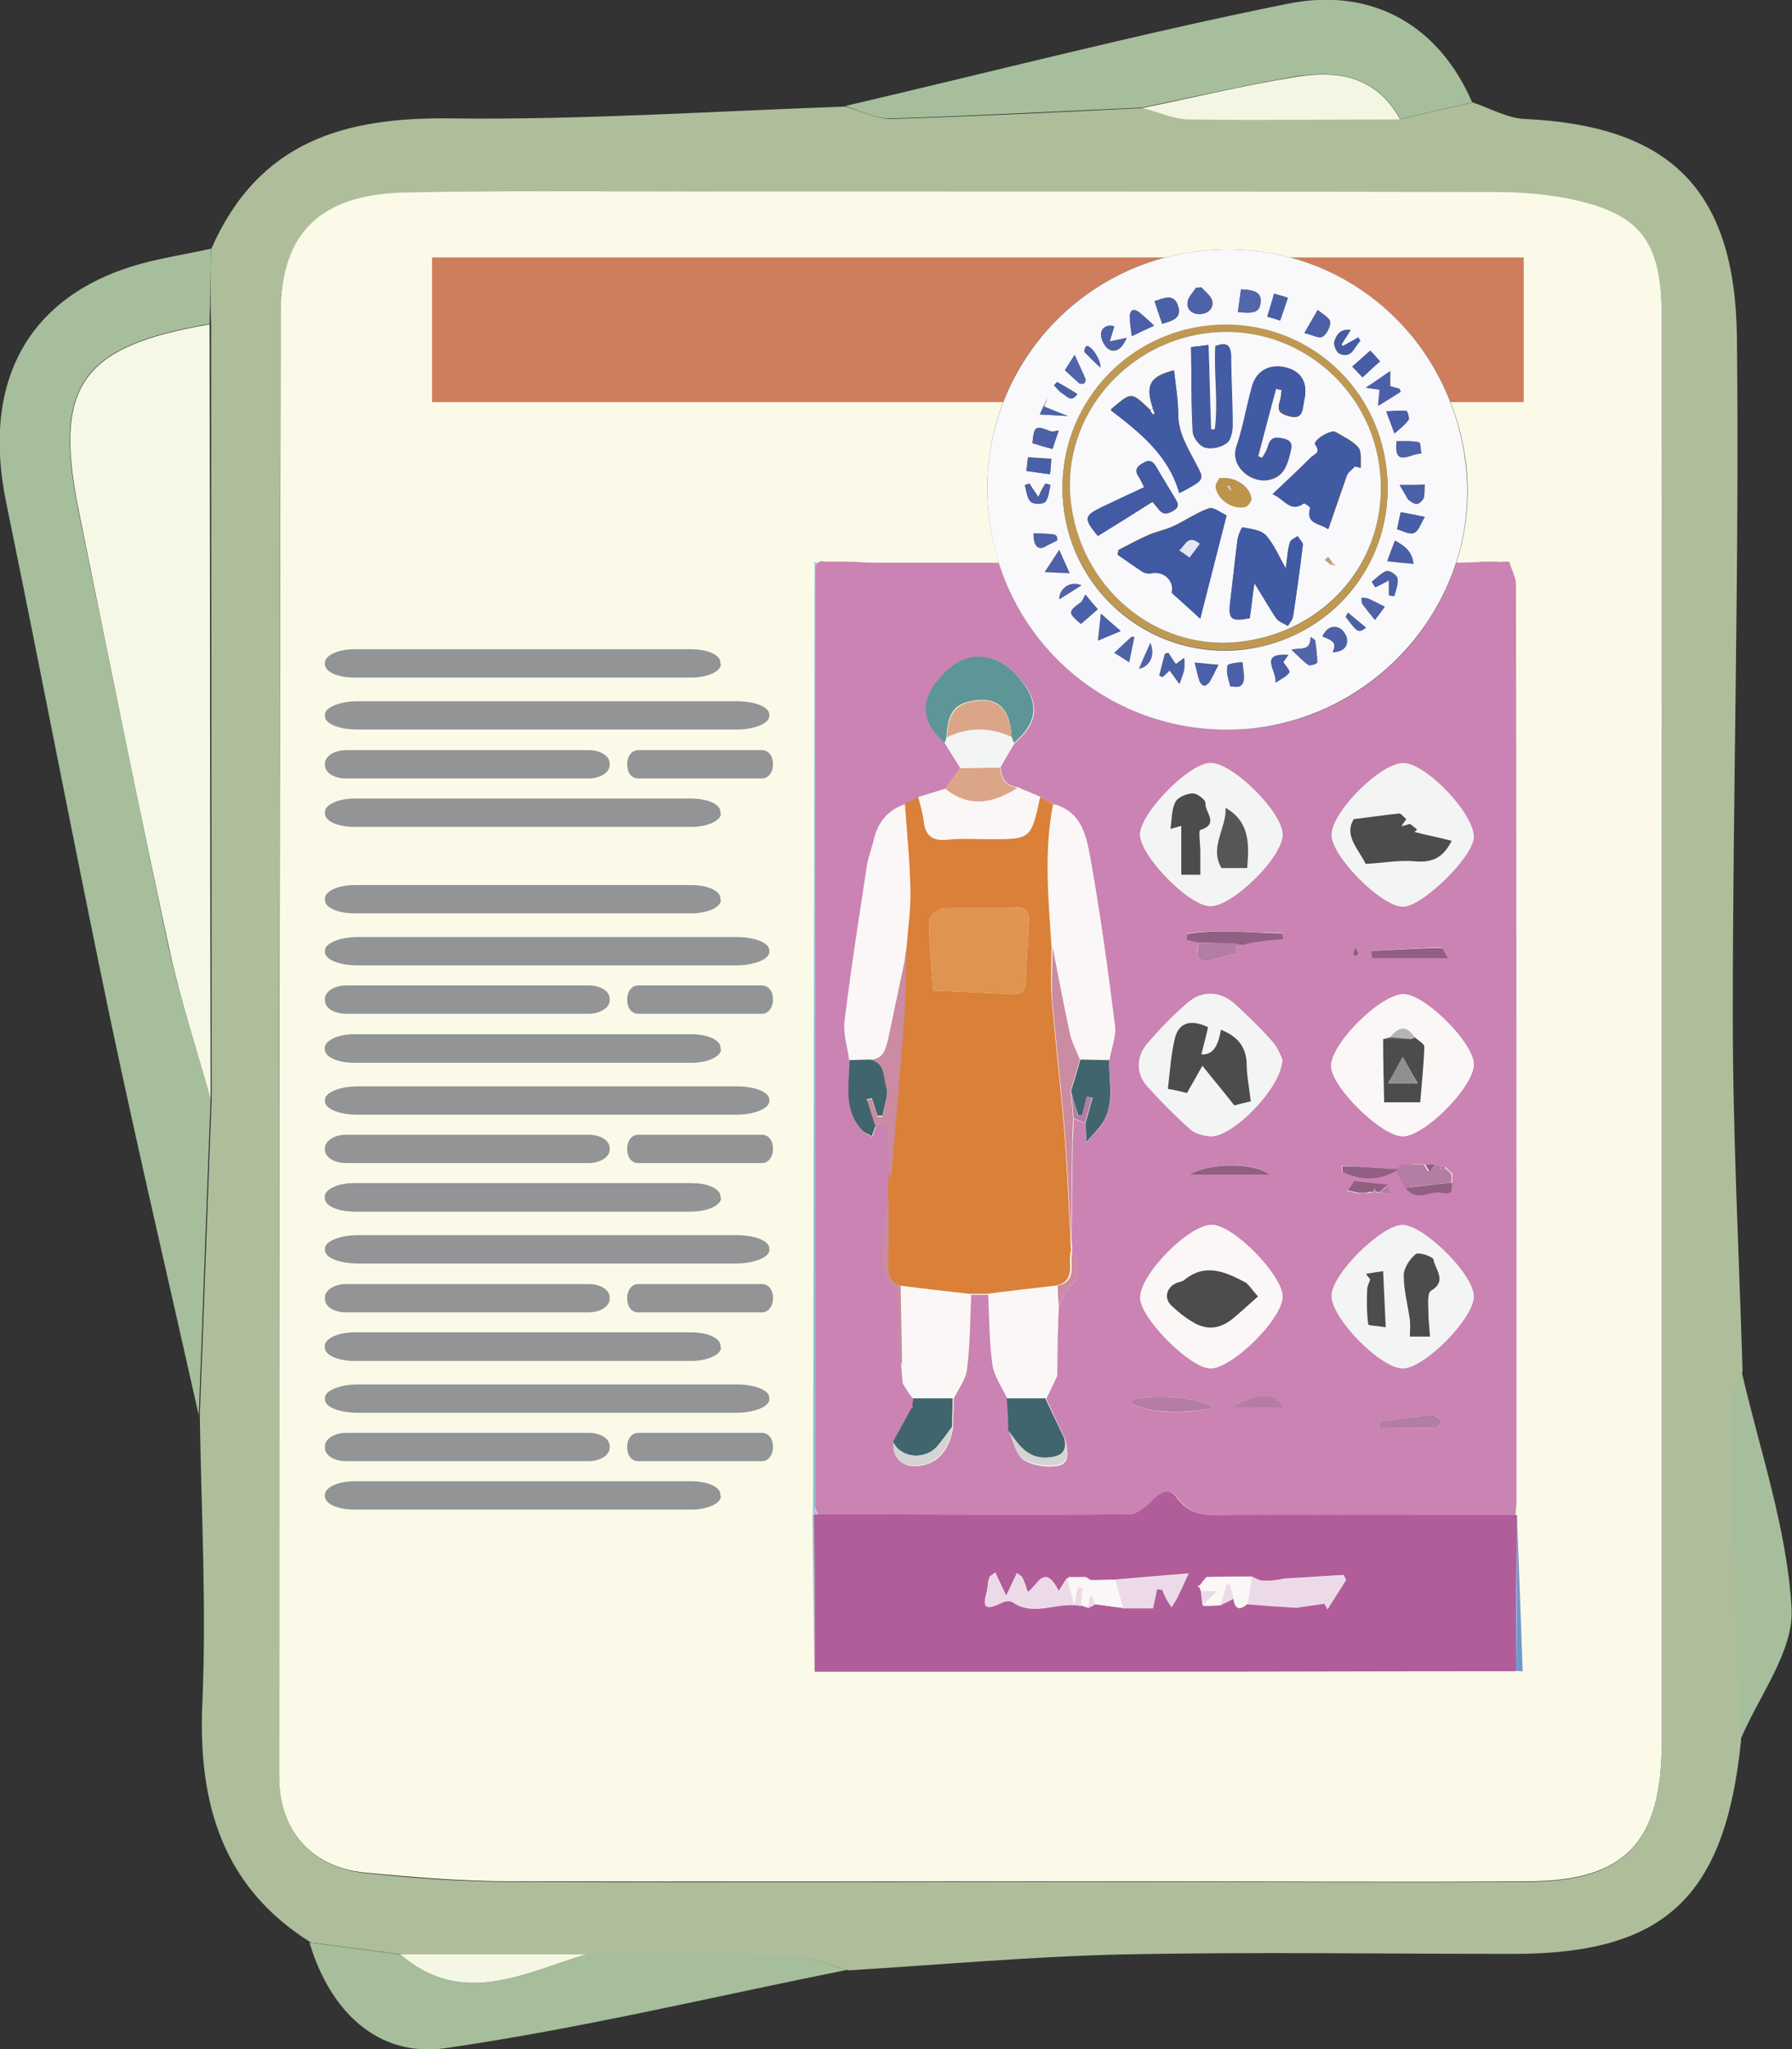 <svg width="348" height="398" viewBox="0 0 348 398" fill="none" xmlns="http://www.w3.org/2000/svg">
<rect x="0" y="0" width="348" height="398" fill="#333333" stroke="none"/>
<g clip-path="url(#clip0)">
<path fill-rule="evenodd" clip-rule="evenodd" d="M41 48.4C50.3 27.2 67.2 22.7 87.8 23C113.2 23.3 138.7 21.6 164.1 20.7C167.1 21.5 170.1 23.1 173.1 23.1C189.3 22.6 205.5 21.8 221.7 21C224.7 21.7 227.7 23.1 230.7 23.1C244.5 23.3 258.2 23.1 272 23.1C276.7 22 281.3 21 286 19.9C289.3 21 292.6 22.9 296 23.1C323.9 24.4 336.9 36.4 337.3 65.3C337.8 109.3 336.5 153.4 336.5 197.4C336.5 220.3 337.7 243.3 338.4 266.3C337.6 269.2 336.1 272.1 336.2 275C336.6 296 337.4 317.1 338.1 338.1C335 368.5 323.3 379.5 293.9 379.5C268.7 379.5 243.4 379.1 218.2 379.6C200.4 380 182.6 381.6 164.8 382.7C161.2 381.7 157.5 380 153.9 379.9C140.6 379.6 127.3 379.7 114.1 379.7C102.1 379.7 90.1 379.7 78 379.6C72.1 378.8 66.3 378.1 60.4 377.3C43.4 366.7 38.4 350.6 39.3 330.7C40.1 312.1 39.1 293.5 38.8 274.9C39.6 254.4 40.3 234 41.1 213.5C41.1 163.3 41 113.2 41 63C40.8 58.2 40.9 53.3 41 48.4ZM322.7 202.8C322.7 155.7 322.8 108.5 322.7 61.4C322.7 46.8 318.4 41.5 304.7 38.7C300.1 37.8 295.3 37.4 290.6 37.4C238.2 37.3 185.8 37.3 133.4 37.3C115.1 37.3 96.8 37 78.4 37.5C62.3 37.9 54.5 45.3 54.5 60.9C54.2 155.5 54.2 250.2 54.2 344.8C54.2 355.6 60.5 362.7 70.8 363.8C80.2 364.8 89.7 365.5 99.2 365.5C139.9 365.7 180.5 365.5 221.2 365.5C246.5 365.5 271.8 365.7 297 365.5C315.7 365.4 322.7 357.7 322.7 338.5C322.7 293.2 322.7 248 322.7 202.8Z" fill="#AEBE9B"/>
<path fill-rule="evenodd" clip-rule="evenodd" d="M40.9 213.5C40.1 234 39.4 254.4 38.6 274.9C32.9 249.4 26.9 223.9 21.5 198.3C14.5 164.8 8.1 131.2 1.2 97.6C-3.9 72.8 6.5 55.8 30.3 50.5C33.8 49.7 37.4 49.1 41 48.3C40.9 53.2 40.8 58 40.7 62.9C15.6 67.2 10.2 74.9 15.3 99.6C21.1 127.9 26.8 156.1 32.8 184.3C35 194.2 38.2 203.8 40.9 213.5Z" fill="#A6BE9C"/>
<path fill-rule="evenodd" clip-rule="evenodd" d="M285.9 19.9C281.2 21 276.6 22 271.9 23.1C267.2 14.5 259.4 13.6 251.3 14.9C241.4 16.6 231.5 18.9 221.7 20.9C205.5 21.6 189.3 22.5 173.1 23C170.1 23.1 167.1 21.5 164.1 20.6C192.8 13.9 221.4 6.5 250.2 0.7C266.9 -2.6 279.6 5.3 285.9 19.9Z" fill="#A6BE9C"/>
<path fill-rule="evenodd" clip-rule="evenodd" d="M113.8 379.6C127.1 379.6 140.4 379.4 153.6 379.8C157.3 379.9 160.9 381.6 164.5 382.6C138.6 387.8 112.7 394 86.6 397.8C73.4 399.7 64.1 390.7 60.1 377.3C66 378.1 71.8 378.8 77.7 379.6C89.8 390 101.8 383.2 113.8 379.6Z" fill="#A6BE9B"/>
<path fill-rule="evenodd" clip-rule="evenodd" d="M337.9 338.1C337.2 317.1 336.5 296.1 336 275C335.9 272.1 337.5 269.2 338.2 266.3C341.7 281.6 347 296.7 347.9 312.2C348.5 320.6 341.5 329.4 337.9 338.1Z" fill="#A6BE9C"/>
<path fill-rule="evenodd" clip-rule="evenodd" d="M322.7 202.8C322.7 248 322.7 293.2 322.7 338.4C322.7 357.7 315.7 365.3 297 365.4C271.7 365.6 246.4 365.4 221.2 365.4C180.5 365.4 139.9 365.5 99.2 365.4C89.7 365.4 80.2 364.6 70.8 363.7C60.5 362.7 54.1 355.5 54.2 344.7C54.2 250.1 54.3 155.4 54.5 60.8C54.5 45.2 62.3 37.8 78.4 37.4C96.7 37 115 37.2 133.4 37.2C185.8 37.2 238.2 37.2 290.6 37.3C295.3 37.3 300.1 37.7 304.7 38.6C318.4 41.4 322.7 46.7 322.7 61.3C322.8 108.5 322.7 155.7 322.7 202.8Z" fill="#FBFAE9"/>
<path fill-rule="evenodd" clip-rule="evenodd" d="M40.9 213.5C38.2 203.8 35 194.2 32.9 184.4C26.8 156.2 21.1 127.9 15.4 99.7C10.3 75 15.6 67.3 40.7 63C40.8 113.2 40.8 163.4 40.9 213.5Z" fill="#F6F8E6"/>
<path fill-rule="evenodd" clip-rule="evenodd" d="M221.7 21C231.6 19 241.4 16.6 251.3 15C259.5 13.6 267.2 14.6 271.9 23.2C258.1 23.2 244.4 23.4 230.6 23.2C227.7 23.1 224.7 21.7 221.7 21Z" fill="#F3F6E2"/>
<path fill-rule="evenodd" clip-rule="evenodd" d="M113.8 379.6C101.8 383.2 89.8 390 77.7 379.6C89.8 379.6 101.8 379.6 113.8 379.6Z" fill="#F4F7E4"/>
<path fill-rule="evenodd" clip-rule="evenodd" d="M295.9 50C295.9 59.7 295.9 68.5 295.9 78.1C225.2 78.1 154.9 78.1 83.9 78.1C83.9 68.7 83.9 59.7 83.9 50C154.5 50 224.6 50 295.9 50Z" fill="#CF7E5D"/>
<path d="M158.2 109.2C158.2 109.5 158.3 109.8 158.3 110.1C158.3 111.9 158.3 113.7 158.3 115.5C158.3 174.6 158.3 233.7 158.3 292.9C158.2 293.4 158.1 293.8 157.9 294.3" fill="#86C5CE"/>
<path fill-rule="evenodd" clip-rule="evenodd" d="M157.8 294.2H158.1C158.1 304.3 158.1 314.4 158.1 324.5" fill="#74BDBE"/>
<path fill-rule="evenodd" clip-rule="evenodd" d="M158.2 324.6C178.1 324.6 198 324.6 217.9 324.6C243.4 324.6 268.9 324.6 294.4 324.5C294.8 324.5 295.3 324.6 295.7 324.6" fill="#FBF7F7"/>
<path fill-rule="evenodd" clip-rule="evenodd" d="M158.8 109.3C159 109.2 159.2 109.1 159.3 109C159.8 109 160.3 109.1 160.8 109.1C161.6 109.1 162.5 109.1 163.3 109.1C163.8 109.1 164.3 109.1 164.8 109.1L165.1 109.2L165.4 109.1C167.1 109.2 168.8 109.3 170.4 109.3C207.8 109.3 245.1 109.3 282.5 109.3C284 109.3 285.4 109.2 286.9 109.2H287.2L287.5 109.1C288.7 109.1 289.8 109.1 291 109.1L291.3 109.2L291.6 109.1C292.1 109.1 292.6 109.1 293.1 109.1C293.5 110.6 294.4 112.1 294.4 113.6C294.5 172.8 294.5 232 294.5 291.2C294.5 292.2 294.4 293.2 294.3 294.2C275.2 294.2 256.1 294.2 237 294.3C233.6 294.3 230.8 293.9 228.7 291C227.3 289.1 225.9 289.4 224.3 291C222.9 292.3 221.1 294.1 219.5 294.1C199.3 294.3 179.1 294.1 158.8 294.1C158.6 293.7 158.5 293.3 158.3 292.9C158.3 233.8 158.3 174.7 158.3 115.5C158.3 113.7 158.3 111.9 158.3 110.1C158.4 109.9 158.6 109.6 158.8 109.3ZM266.7 231.6H267H267.3C267.5 231.6 267.8 231.6 268 231.6C268.7 231.7 269.4 231.8 270 231.9C269.8 231.3 269.6 230.8 269.4 230.2C267.2 230 265 229.7 262.8 229.5C262.4 230.1 262 230.7 261.6 231.3C262.3 231.5 263.1 231.6 263.8 231.8C264.5 231.8 265.2 231.7 265.8 231.7C266.2 231.6 266.4 231.6 266.7 231.6ZM280.4 226.8C280.3 226.7 280.2 226.6 280.1 226.5C279.6 226.4 279.2 226.3 278.7 226.2C278 226.2 277.4 226.2 276.7 226.2C275.5 226.1 274.2 226 273 226.1C272.4 226.2 271.8 226.8 271.2 227.1C267.7 226.9 264.1 226.7 260.6 226.4C260.6 226.8 260.6 227.1 260.6 227.5C264.2 229.2 267.7 229.3 271.2 227.2C271.8 228.3 272.4 229.5 273 230.6C275 233.6 277.8 231 280.1 231.6C282.2 232.1 282 230.8 282 229.6C282 229.1 282 228.5 282.1 228C281.6 227.6 281.1 227.1 280.7 226.7L280.4 226.8ZM241.5 183.4C242 183.3 242.5 183.1 243 183C245.1 182.8 247.2 182.6 249.2 182.3C249.2 181.9 249.1 181.6 249.1 181.2C242.9 181.2 236.6 180.4 230.5 181.3C230.5 181.7 230.4 182 230.4 182.4C231.2 182.6 232 182.8 232.8 183C232.7 183.9 232.3 184.8 232.5 185.6C232.6 186.1 233.5 186.8 234 186.7C236 186.3 238 185.7 240.1 185.1C240.1 184.7 240.1 183.9 240.1 183.1C240.6 183.3 241.1 183.3 241.5 183.4ZM210.8 218.2C210.9 219.1 210.9 220.1 211 221.9C212.2 220.5 212.7 219.9 213.2 219.4C216.8 215.4 215.4 210.6 215.4 206C215.8 203.7 216.8 201.4 216.5 199.2C215.2 188.5 213.7 177.7 211.8 167.1C211 162.8 210.2 157.8 204.7 156.3C203.8 155.8 203 155.3 202.1 154.8C200.6 154.2 199.1 153.6 197.7 152.9C195.3 152.7 194.5 151.1 194.3 149C195.2 147.5 196.1 145.9 197 144.4C201.9 140.2 202.1 136.2 197.5 131.2C193.3 126.6 187.9 126.4 183.7 130.6C178.7 135.6 178.6 139.8 183.5 144.4C184.5 146 185.5 147.6 186.5 149.2C185.5 150.5 184.6 151.8 183.6 153.2C181.9 153.7 180.1 154.3 178.4 154.8C177.5 155.3 176.6 155.8 175.8 156.3C172.6 157.3 170.8 159.5 170 162.7C169.5 164.7 168.8 166.6 168.5 168.5C167 178.5 165.4 188.5 164.2 198.5C163.9 200.9 164.8 203.5 165.1 206C165.1 210.7 163.8 215.7 167.6 219.7C168.1 220.2 168.8 220.5 169.4 220.8C169.6 220.1 169.9 219.5 170.1 218.8C170.6 218.4 171 218.1 171.5 217.7C171.8 218.4 172.2 219 172.3 219.7C172.5 222.7 172.7 225.8 172.9 228.8C172.9 230.4 172.8 232 172.8 233.6C172.6 233.7 172.3 233.8 172.3 234C172.3 239.6 169.5 245.5 173.9 250.7C174.4 251.3 174.4 252.4 174.4 253.2C174.5 256 174.3 258.8 174.5 261.6C174.6 262.8 175.1 264 175.4 265.3C175.5 266.5 175.6 267.6 175.7 268.8C176.1 269.4 176.5 270.1 176.9 270.7C177.2 271 177.4 271.3 177.7 271.7C177.6 272.1 177.5 272.6 177.4 273C177.3 273.2 177.2 273.4 177.3 273.6C176.1 275.8 174.9 278 173.7 280.2C173.4 283.4 175.4 285.2 178.7 284.7C182.2 284.2 184.4 281.6 185.1 277.2C185.1 275.4 185.2 273.5 185.2 271.7C186.1 269.8 187.6 267.9 187.8 265.9C188.4 261.1 188.4 256.3 188.6 251.5C189.8 251.5 190.9 251.5 192.1 251.5C192.3 256 192.2 260.6 192.8 265.1C193.1 267.4 194.7 269.6 195.7 271.8C195.8 273.9 195.9 276 196 278.1C196.9 280 197.3 282.5 198.7 283.5C200.5 284.7 203.3 285.1 205.5 284.7C208 284.2 207.3 281.6 206.9 279.6C205.7 277 204.4 274.4 203.2 271.7C203.9 270.2 204.6 268.8 205.3 267.3C205.4 264 205.4 260.7 205.5 257.4C205.5 256.2 205.6 255 205.6 253.8C206.2 252.6 206.6 251 207.6 250.1C209.7 248.2 210 245.8 208.2 243C208.2 242.3 208.2 241.6 208.1 240.9C208.2 234.9 208.2 228.9 208.3 222.9C208.3 221 208.5 219.2 208.5 217.3C209.3 217.6 210 217.9 210.8 218.2ZM286.2 251.7C286.1 247.5 276.5 238 272.4 237.9C268.3 237.9 258.6 247.5 258.6 251.6C258.5 255.9 268.2 265.7 272.4 265.7C276.6 265.8 286.3 256 286.2 251.7ZM286.2 206.7C286.2 202.6 276.9 193.3 272.7 193.1C268.3 192.9 258.4 202.7 258.5 207.1C258.6 211.2 268.3 220.7 272.4 220.7C276.7 220.7 286.2 211 286.2 206.7ZM258.6 162.2C258.6 166.3 268.2 176 272.3 176.1C272.4 176.1 272.5 176.1 272.6 176.1C276.4 175.9 285.9 166.5 286.1 162.8C286.4 158.4 276.9 148.3 272.4 148.3C268.1 148.2 258.5 157.8 258.6 162.2ZM235.4 237.9C230.9 237.8 221.2 247.7 221.4 252.2C221.6 256.2 231.1 265.7 235 265.8C239.2 265.9 249 256.2 249 251.9C249 247.7 239.6 238 235.4 237.9ZM221.4 162.1C221.4 166.2 230.9 176 235 176C239.3 176 249 166.5 249 162.1C249 157.7 239.4 148.1 235 148.2C231 148.2 221.4 157.9 221.4 162.1ZM249 205.7C248.6 205 248 203.3 246.9 202.1C244.8 199.7 242.4 197.4 240 195.2C237.1 192.5 233.5 192.3 230.6 194.8C227.8 197.2 225.2 199.9 222.8 202.7C220.6 205.2 220.6 208.6 222.8 211C225.4 213.9 228.2 216.7 231.1 219.3C232.1 220.2 233.7 220.6 235.1 220.7C239.4 220.9 249.1 211.1 249 205.7ZM235.4 273.5C233.8 271.3 223 270.6 219.4 272.1C220.8 274.2 228.7 275 235.4 273.5ZM230.9 228.2C236.2 228.2 241.1 228.2 246.6 228.2C243.6 225.6 234.9 225.8 230.9 228.2ZM266.3 184.7C266.3 185.1 266.3 185.6 266.3 186C271.1 186 275.8 186 281.1 186C280.5 185.1 280.1 184 279.7 184C275.3 184.2 270.8 184.4 266.3 184.7ZM267.9 276.1C267.9 276.5 267.9 276.9 268 277.4C271.6 277.4 275.2 277.4 278.8 277.3C279.2 277.3 279.6 276.5 280 276C279.4 275.6 278.8 274.7 278.3 274.8C274.8 275.1 271.4 275.6 267.9 276.1ZM238.9 273.5C243 273.5 246.1 273.5 249.3 273.5C248.1 270.6 244.3 270.4 238.9 273.5ZM263.3 184C262.9 184.8 262.7 185.1 262.7 185.3C262.7 185.5 263.1 185.6 263.3 185.8C263.5 185.6 263.8 185.3 263.8 185.1C263.8 184.8 263.5 184.6 263.3 184Z" fill="#CA83B3"/>
<path fill-rule="evenodd" clip-rule="evenodd" d="M158.2 292.9C158.4 293.3 158.5 293.7 158.7 294.2C158.5 294.3 158.3 294.3 158.1 294.3H157.8C157.9 293.8 158.1 293.3 158.2 292.9Z" fill="#A7C1E4"/>
<path fill-rule="evenodd" clip-rule="evenodd" d="M158.8 109.3C158.6 109.6 158.4 109.8 158.2 110.1C158.2 109.8 158.2 109.5 158.1 109.2C158.4 109.3 158.6 109.3 158.8 109.3Z" fill="#A7C1E4"/>
<path fill-rule="evenodd" clip-rule="evenodd" d="M158.1 294.2C158.3 294.2 158.5 294.2 158.7 294.1C178.9 294.1 199.1 294.3 219.4 294.1C221 294.1 222.9 292.3 224.2 291C225.9 289.4 227.3 289.1 228.6 291C230.7 293.9 233.5 294.3 236.9 294.3C256 294.1 275.1 294.2 294.2 294.2C294.3 294.2 294.5 294.3 294.6 294.3C294.5 304.4 294.4 314.5 294.4 324.6C268.9 324.6 243.4 324.7 217.9 324.7C198 324.7 178.1 324.7 158.2 324.7C158.2 314.5 158.2 304.3 158.1 294.2ZM233 307.9C232.8 308 232.7 308 232.5 308.1C232.7 308.2 232.8 308.2 232.9 308.3C233 308.5 233.1 308.8 233.2 309C233.3 309.9 233.4 310.8 233.5 311.7C233.6 311.8 233.7 311.9 233.9 311.9C234.9 311.9 235.9 311.8 236.9 311.8C237.8 311.4 238.7 310.9 239.5 310.5C239.8 312.5 240.6 312.9 242.2 311.5C245.5 311.7 248.7 311.9 252 312.2C252.1 312.2 252.2 312.1 252.3 312.1C253.9 311.9 255.6 311.6 257.2 311.4C257.4 311.8 257.6 312.1 257.8 312.5C259 310.6 260.2 308.7 261.4 306.8C261.2 306.5 261.1 306.2 260.9 305.9C257.1 306.1 253.3 306.4 249.5 306.6C248.1 306.9 246.6 307.1 245.2 307C244.5 307 243.8 306.5 243.1 306.2C240.2 306.2 237.2 306.2 234.3 306.3C233.9 306.8 233.5 307.2 233.2 307.7L233 307.9ZM210.6 306.5C209.5 306.5 208.4 306.5 207.3 306.5H207.2C206.7 307.2 206.3 307.9 205.6 309C202.8 303.4 201.4 308.1 199.6 309.2C199.2 308 198.9 307.1 198.5 306.3C198.2 306 197.8 305.8 197.5 305.5C196.9 306.7 196.4 307.9 195.4 309.9C194.4 307.8 193.8 306.6 193.3 305.4C192.9 305.7 192.6 305.9 192.2 306.2C192 306.8 191.8 307.4 191.8 308C191.8 309.8 189.4 313.8 194.6 311.2C195.2 310.9 196.2 310.8 196.6 311.1C200.5 313.9 204.6 311.4 208.6 311.7C209 311.7 209.5 311.8 209.9 311.8C210.4 312 210.8 312.1 211.3 312.3C211.8 312.1 212.2 311.9 212.7 311.6C214.5 311.8 216.3 312.1 218 312.3C220.1 312.3 222.2 312.3 223.9 312.3C224.2 310.6 224.5 309.6 224.7 308.6C225 308.6 225.3 308.7 225.7 308.7C225.9 309.2 226.1 309.7 226.3 310.1C226.7 310.8 227.1 311.4 227.5 312.1C227.9 311.4 228.4 310.8 228.7 310.1C229.3 308.9 229.8 307.7 230.8 305.6C225.8 306 221.2 306.4 216.6 306.8C214.9 306.8 213.2 306.9 211.5 306.9C211.2 306.9 210.9 306.7 210.6 306.5Z" fill="#B05D9A"/>
<path fill-rule="evenodd" clip-rule="evenodd" d="M295.7 324.6C295.3 324.6 294.8 324.6 294.4 324.5C294.5 314.4 294.6 304.3 294.6 294.2" fill="#7098CF"/>
<path fill-rule="evenodd" clip-rule="evenodd" d="M175.7 156.2C176.6 155.7 177.5 155.2 178.3 154.7C178.7 156.3 179.2 157.9 179.4 159.6C179.7 162.4 181.2 163.3 183.9 163C186.6 162.7 189.3 162.9 191.9 162.9C200.1 163 200.1 163 201.9 154.7C202.8 155.2 203.6 155.7 204.5 156.2C202.7 165.4 203.6 174.6 204.2 183.9C204.2 187.1 204 190.4 204.2 193.6C204.9 202 205.9 210.4 206.6 218.7C207.2 226.1 207.5 233.5 207.9 240.8C207.9 241.5 207.9 242.2 208 242.9C207.2 245.2 209.2 248.7 205.1 249.7C200.6 250.2 196.2 250.7 191.7 251.3C190.5 251.3 189.4 251.3 188.2 251.3C183.7 250.8 179.2 250.3 174.7 249.7C172.7 249 172.2 247.5 172.3 245.5C172.4 241.5 172.4 237.5 172.4 233.5C172.4 231.9 172.5 230.3 172.5 228.7C172.6 228.2 172.8 227.6 172.9 227.1C173.7 217.3 174.6 207.5 175.3 197.7C175.6 193.3 175.7 188.9 175.8 184.4C176.1 180.5 176.7 176.6 176.6 172.7C176.7 167.3 176.1 161.8 175.7 156.2ZM181.2 192.4C186.4 192.6 191.4 192.8 196.4 193.1C198.1 193.2 199.1 192.7 199.2 190.7C199.3 186.8 199.6 182.9 199.8 179C199.9 177.3 199.3 176.2 197.4 176.3C192.6 176.4 187.8 176.2 183 176.4C182.1 176.5 180.4 178 180.4 178.9C180.5 183.4 180.9 188 181.2 192.4Z" fill="#DA8038"/>
<path fill-rule="evenodd" clip-rule="evenodd" d="M204.4 183.9C203.8 174.7 202.8 165.4 204.7 156.2C210.2 157.7 211 162.6 211.8 167C213.7 177.6 215.1 188.4 216.5 199.1C216.8 201.3 215.8 203.6 215.4 205.9C213.5 205.9 211.7 205.8 209.8 205.8C209.1 204.2 208.2 202.6 207.9 200.9C206.6 195.3 205.5 189.6 204.4 183.9Z" fill="#FBF7F7"/>
<path fill-rule="evenodd" clip-rule="evenodd" d="M175.7 156.2C176.1 161.7 176.7 167.3 176.8 172.8C176.9 176.7 176.3 180.6 176 184.5C174.8 190.2 173.7 195.9 172.4 201.6C172 203.6 171.6 205.7 168.8 205.7C167.5 205.8 166.2 205.8 164.9 205.9C164.6 203.4 163.7 200.8 164 198.4C165.2 188.4 166.8 178.4 168.3 168.4C168.6 166.4 169.4 164.5 169.8 162.6C170.7 159.4 172.6 157.3 175.7 156.2Z" fill="#FBF7F7"/>
<path fill-rule="evenodd" clip-rule="evenodd" d="M286.2 251.7C286.3 256 276.6 265.8 272.4 265.8C268.1 265.8 258.5 256 258.6 251.7C258.7 247.5 268.3 237.9 272.4 238C276.5 237.9 286.1 247.5 286.2 251.7ZM277.7 259.6C277.6 258 277.4 256.6 277.5 255.1C277.5 253.6 277.3 251.2 278 250.7C281.2 248.8 278.8 246.6 278.5 244.7C278.4 244.1 275.6 243.1 275 243.6C273.8 244.5 272.7 246.3 272.7 247.7C272.7 250.6 273.5 253.5 273.9 256.4C274 257.5 273.9 258.6 273.9 259.6C275.3 259.6 276.5 259.6 277.7 259.6ZM268.6 246.9C267.8 247 266.5 247.2 265.2 247.3C265.5 247.7 265.8 248 266 248.4C265.8 249.1 265.4 249.7 265.4 250.4C265.4 252.6 265.3 254.9 265.6 257.1C265.6 257.4 267.4 257.5 269 257.7C268.9 254 268.8 250.7 268.6 246.9Z" fill="#F3F4F4"/>
<path fill-rule="evenodd" clip-rule="evenodd" d="M286.2 206.7C286.3 211 276.7 220.7 272.4 220.7C268.3 220.7 258.6 211.2 258.5 207.1C258.4 202.7 268.3 192.9 272.7 193.1C276.9 193.3 286.1 202.6 286.2 206.7ZM270 201.5C269.6 201.6 269.1 201.7 268.7 201.8C268.8 205.9 268.9 210.1 268.9 214.1C271.7 214.1 273.7 214.1 275.9 214.1C276.2 210.4 276.6 206.9 276.7 203.3C276.7 202.7 275.5 202.1 274.9 201.5C273.1 199.2 271.9 199.2 270 201.5Z" fill="#FBF7F7"/>
<path fill-rule="evenodd" clip-rule="evenodd" d="M258.6 162.2C258.6 157.9 268.1 148.2 272.5 148.2C277 148.2 286.5 158.3 286.2 162.7C286 166.5 276.4 175.8 272.7 176C272.6 176 272.5 176 272.4 176C268.2 176 258.6 166.3 258.6 162.2ZM273.8 160C273.6 159.7 273.4 159.4 273.1 159.1C272.6 158.7 272.2 157.9 271.7 158C269 158.2 266.2 158.6 262.9 159.1C261 162.3 264 165.1 265.2 167.8C268.7 167.6 271.8 167.1 274.9 167.3C278.3 167.6 280.4 166.4 281.9 163.3C279.5 162.7 277.1 162.1 274.7 161.6C274.9 161.4 275 161.2 275.2 161.1C274.7 160.7 274.2 160.3 273.8 160Z" fill="#F3F4F4"/>
<path fill-rule="evenodd" clip-rule="evenodd" d="M235.4 237.9C239.6 238 249 247.6 249.1 251.8C249.1 256.1 239.3 265.8 235.1 265.7C231.2 265.6 221.6 256.1 221.5 252.1C221.2 247.7 230.9 237.8 235.4 237.9ZM244.3 251.8C243.2 250.6 242.6 249.7 241.8 249.2C237.9 247.1 234 245.2 229.9 248.7C229.6 249 229.1 249 228.6 249.2C226.4 250 225.8 252.3 227.5 253.8C228.7 254.9 230 255.9 231.4 256.8C234.1 258.4 236.8 258.3 239.2 256.3C241 254.8 242.6 253.3 244.3 251.8Z" fill="#FBF7F7"/>
<path fill-rule="evenodd" clip-rule="evenodd" d="M221.4 162.1C221.4 158 231 148.2 235.1 148.2C239.4 148.2 249.1 157.8 249.1 162.1C249.1 166.5 239.4 176 235.1 176C230.9 175.9 221.4 166.2 221.4 162.1ZM233.1 169.9C233.1 168.3 233.1 166.8 233.1 165.4C233.1 163.9 232.7 161.3 233.1 161.2C236.9 160.1 233.9 157.7 234.1 156C234.2 155.4 232.5 154.1 231.7 154.1C230.5 154.1 228.8 154.8 228.3 155.7C227.5 157.2 227.6 159 227.3 161C228.2 160.7 228.7 160.6 229.4 160.4C229.4 163.7 229.4 166.8 229.4 169.9C230.7 169.9 231.7 169.9 233.1 169.9ZM238 156.9C238.2 160.9 234.8 164.5 237.2 168.6C238.7 168.6 240.4 168.6 242.2 168.6C242.6 163.9 242.7 159.6 238 156.9Z" fill="#F3F4F4"/>
<path fill-rule="evenodd" clip-rule="evenodd" d="M249 205.7C249 211.1 239.3 220.9 235.1 220.7C233.7 220.6 232.1 220.2 231.1 219.3C228.2 216.7 225.4 213.9 222.8 211C220.7 208.6 220.7 205.2 222.8 202.7C225.2 199.9 227.8 197.2 230.6 194.8C233.5 192.2 237.2 192.5 240 195.2C242.4 197.4 244.7 199.7 246.9 202.1C248.1 203.3 248.7 205 249 205.7ZM234.6 199.5C231.6 198.1 229.1 198.3 228.3 201.4C227.5 204.6 227.4 207.9 226.9 211.4C228.2 211.7 229.4 212 230.6 212.2C231.6 210.5 232.4 209.1 233.6 206.9C235.9 209.8 237.7 212 239.8 214.6C240.4 214.4 241.8 214.1 243 213.8C242.7 211.1 242.2 208.8 242.2 206.5C242.1 203 240.2 201.1 237.2 199.9C236.6 203.5 235.4 204.9 233.4 204.7C233.7 203.1 234.1 201.4 234.6 199.5Z" fill="#F3F4F4"/>
<path fill-rule="evenodd" clip-rule="evenodd" d="M174.9 249.8C179.4 250.3 183.9 250.8 188.4 251.4C188.2 256.2 188.2 261.1 187.6 265.8C187.4 267.8 185.9 269.7 184.9 271.6C182.4 271.6 179.9 271.6 177.3 271.6C177 271.3 176.8 271 176.5 270.6C176.1 270 175.7 269.3 175.3 268.7C175.2 267.5 175.1 266.4 175 265.2C175.1 260 175 254.9 174.9 249.8Z" fill="#FBF7F7"/>
<path fill-rule="evenodd" clip-rule="evenodd" d="M191.9 251.3C196.4 250.8 200.8 250.3 205.3 249.7C205.4 251 205.5 252.4 205.5 253.7C205.5 254.9 205.4 256.1 205.4 257.3C205.3 260.6 205.3 263.9 205.2 267.2C204.5 268.7 203.8 270.1 203.1 271.6C200.6 271.6 198.1 271.6 195.6 271.6C194.6 269.4 193 267.2 192.7 264.9C192.1 260.4 192.1 255.8 191.9 251.3Z" fill="#FBF7F7"/>
<path fill-rule="evenodd" clip-rule="evenodd" d="M183.4 144.3C178.5 139.8 178.5 135.5 183.6 130.5C187.8 126.3 193.2 126.6 197.4 131.1C201.9 136.1 201.8 140.1 196.9 144.3C196.7 143.9 196.6 143.4 196.4 143C196.2 137.2 193.3 135 188 136.3C184.4 137.2 184 140.1 183.8 143.1C183.7 143.6 183.6 144 183.4 144.3Z" fill="#5E9597"/>
<path fill-rule="evenodd" clip-rule="evenodd" d="M202 154.8C200.2 163.1 200.2 163 192 163C189.3 163 186.6 162.8 184 163.1C181.2 163.4 179.8 162.4 179.5 159.7C179.3 158.1 178.7 156.4 178.4 154.8C180.1 154.3 181.9 153.7 183.6 153.2C188.3 157 193 155.9 197.6 153C199.1 153.5 200.6 154.1 202 154.8Z" fill="#FBF7F7"/>
<path fill-rule="evenodd" clip-rule="evenodd" d="M204.4 183.9C205.5 189.6 206.6 195.3 207.8 200.9C208.2 202.6 209.1 204.2 209.7 205.8C209.1 207.8 208.5 209.8 207.9 211.9C208.1 213.7 208.3 215.5 208.4 217.3C208.3 219.2 208.2 221 208.2 222.9C208.1 228.9 208.1 234.9 208 240.9C207.6 233.5 207.3 226.1 206.7 218.8C206 210.4 205 202 204.3 193.7C204.2 190.4 204.4 187.1 204.4 183.9Z" fill="#CA8BA3"/>
<path fill-rule="evenodd" clip-rule="evenodd" d="M168.9 205.8C171.7 205.8 172 203.6 172.5 201.7C173.7 196 174.9 190.3 176.1 184.6C175.9 189 175.9 193.5 175.6 197.9C174.9 207.7 174 217.5 173.2 227.3C173.2 227.8 173 228.4 172.8 228.9C172.6 225.9 172.5 222.8 172.2 219.8C172.1 219.1 171.7 218.5 171.4 217.8C170.9 218.2 170.5 218.5 170 218.9C169.4 217.2 168.9 215.4 168.3 213.7C168.6 213.6 169 213.5 169.3 213.5C169.7 214.6 170 215.8 170.4 216.9C170.7 216.9 171 216.9 171.4 216.9C171.7 215 172.6 212.9 172.1 211.3C171.5 209.2 172 206.2 168.9 205.8Z" fill="#CA8BA3"/>
<path fill-rule="evenodd" clip-rule="evenodd" d="M195.5 271.6C198 271.6 200.5 271.6 203 271.6C204.2 274.2 205.5 276.8 206.7 279.4C207.3 282.1 205.9 282.9 203.5 283.1C199.5 283.4 197.7 280.6 195.8 277.9C195.8 275.8 195.7 273.7 195.5 271.6Z" fill="#41656C"/>
<path fill-rule="evenodd" clip-rule="evenodd" d="M177.4 271.6C179.9 271.6 182.4 271.6 185 271.6C185 273.4 184.9 275.3 184.9 277.1C184 278.3 183.1 279.6 182.1 280.8C179.7 283.7 174.8 283.2 173.4 280.1C174.6 277.9 175.8 275.7 177 273.5C177.1 273.5 177.2 273.4 177.2 273.4C177.2 273.3 177.1 273.1 177.1 273C177.3 272.4 177.3 272 177.4 271.6Z" fill="#41656C"/>
<path fill-rule="evenodd" clip-rule="evenodd" d="M196.4 143.1C196.6 143.5 196.7 144 196.9 144.4C196 145.9 195.1 147.5 194.2 149C191.6 149 189.1 149.1 186.5 149.1C185.5 147.5 184.5 145.9 183.5 144.3C183.6 143.9 183.8 143.6 183.9 143.2C188 141.2 192.2 141.2 196.4 143.1Z" fill="#F3F4F4"/>
<path fill-rule="evenodd" clip-rule="evenodd" d="M168.9 205.8C172 206.3 171.5 209.2 172.1 211.1C172.6 212.7 171.7 214.8 171.4 216.7C171.1 216.7 170.8 216.7 170.4 216.7C170 215.6 169.7 214.4 169.3 213.3C169 213.4 168.6 213.5 168.3 213.5C168.9 215.2 169.4 217 170 218.7C169.8 219.4 169.5 220 169.3 220.7C168.7 220.3 168 220.1 167.5 219.6C163.7 215.6 164.9 210.6 165 205.9C166.3 205.9 167.6 205.8 168.9 205.8Z" fill="#41656C"/>
<path fill-rule="evenodd" clip-rule="evenodd" d="M208 211.9C208.6 209.9 209.2 207.9 209.8 205.8C211.7 205.8 213.5 205.9 215.4 205.9C215.3 210.5 216.8 215.3 213.2 219.3C212.7 219.9 212.2 220.4 211 221.8C210.9 219.9 210.9 219 210.8 218.1C211.3 216.5 211.7 214.8 212.2 213.2C211.8 213.1 211.5 213.1 211.1 213C210.8 214.2 210.5 215.4 210.2 216.6C209.9 216.6 209.6 216.7 209.4 216.7C208.9 215.1 208.4 213.5 208 211.9Z" fill="#41656C"/>
<path fill-rule="evenodd" clip-rule="evenodd" d="M186.5 149.2C189.1 149.2 191.6 149.1 194.2 149.1C194.4 151.2 195.3 152.8 197.6 153C193 156 188.3 157 183.6 153.2C184.6 151.8 185.5 150.5 186.5 149.2Z" fill="#DBA588"/>
<path fill-rule="evenodd" clip-rule="evenodd" d="M235.4 273.5C228.7 274.9 220.9 274.2 219.4 272.1C223 270.6 233.8 271.3 235.4 273.5Z" fill="#B47DA3"/>
<path fill-rule="evenodd" clip-rule="evenodd" d="M174.9 249.8C175 254.9 175.1 260.1 175.2 265.2C174.9 264 174.4 262.8 174.3 261.5C174.2 258.7 174.3 255.9 174.2 253.1C174.2 252.2 174.2 251.1 173.7 250.6C169.3 245.4 172.1 239.5 172.1 233.9C172.1 233.8 172.4 233.7 172.6 233.5C172.6 237.5 172.6 241.5 172.5 245.5C172.4 247.6 173 249 174.9 249.8Z" fill="#CA8BA3"/>
<path fill-rule="evenodd" clip-rule="evenodd" d="M232.8 183.1C232 182.9 231.2 182.7 230.4 182.5C230.4 182.1 230.5 181.8 230.5 181.4C236.7 180.4 242.9 181.2 249.1 181.3C249.1 181.7 249.2 182 249.2 182.4C247.1 182.6 245 182.8 243 183.1C242.5 183.2 242 183.4 241.5 183.5C241 183.5 240.6 183.4 240.1 183.4C237.7 183.2 235.3 183.1 232.8 183.1Z" fill="#905F81"/>
<path fill-rule="evenodd" clip-rule="evenodd" d="M278.701 226.2C279.201 226.3 279.6 226.4 280.1 226.5C280 226.7 279.901 226.9 279.701 227.2C279.901 227.1 280.1 227 280.3 226.8H280.5C281 227.2 281.5 227.7 281.9 228.1C281.9 228.6 281.9 229.2 281.8 229.7C278.8 230 275.8 230.4 272.8 230.7C272.2 229.6 271.6 228.4 271 227.3V227.1C271.6 226.7 272.2 226.1 272.8 226.1C274 226 275.3 226.2 276.5 226.2C276.8 226.6 277.1 227.1 277.3 227.5C278 227.1 278.401 226.6 278.701 226.2Z" fill="#B47DA3"/>
<path fill-rule="evenodd" clip-rule="evenodd" d="M230.9 228.2C234.9 225.8 243.6 225.7 246.6 228.2C241.1 228.2 236.2 228.2 230.9 228.2Z" fill="#905F81"/>
<path fill-rule="evenodd" clip-rule="evenodd" d="M195.9 277.9C197.8 280.6 199.6 283.4 203.6 283.1C206 282.9 207.4 282.1 206.8 279.4C207.2 281.4 208 284 205.4 284.5C203.3 284.9 200.4 284.5 198.6 283.3C197.2 282.4 196.7 279.8 195.9 277.9Z" fill="#D4D4D4"/>
<path fill-rule="evenodd" clip-rule="evenodd" d="M266.3 184.7C270.8 184.5 275.3 184.2 279.8 184.1C280.2 184.1 280.6 185.2 281.2 186.1C275.9 186.1 271.1 186.1 266.4 186.1C266.3 185.6 266.3 185.1 266.3 184.7Z" fill="#905F81"/>
<path fill-rule="evenodd" clip-rule="evenodd" d="M173.5 280.1C174.9 283.2 179.7 283.7 182.2 280.8C183.2 279.6 184 278.3 185 277.1C184.2 281.6 182.1 284.1 178.6 284.6C175.2 285.1 173.2 283.3 173.5 280.1Z" fill="#D4D4D4"/>
<path fill-rule="evenodd" clip-rule="evenodd" d="M267.9 276.1C271.4 275.6 274.8 275.1 278.3 274.8C278.8 274.8 279.4 275.6 280 276C279.6 276.5 279.2 277.3 278.8 277.3C275.2 277.4 271.6 277.4 268 277.4C267.9 276.9 267.9 276.5 267.9 276.1Z" fill="#B47DA3"/>
<path fill-rule="evenodd" clip-rule="evenodd" d="M232.8 183.1C235.2 183.1 237.6 183.2 240.1 183.2C240.1 184 240.1 184.7 240.1 185.1C238 185.7 236 186.3 234 186.7C233.6 186.8 232.6 186.1 232.5 185.6C232.4 184.9 232.7 184 232.8 183.1Z" fill="#B47DA3"/>
<path fill-rule="evenodd" clip-rule="evenodd" d="M238.9 273.5C244.3 270.3 248.1 270.5 249.3 273.5C246.1 273.5 243 273.5 238.9 273.5Z" fill="#B47DA3"/>
<path fill-rule="evenodd" clip-rule="evenodd" d="M271.3 227.1V227.3C267.8 229.4 264.2 229.3 260.7 227.6C260.7 227.2 260.7 226.9 260.7 226.5C264.2 226.6 267.7 226.9 271.3 227.1Z" fill="#905F81"/>
<path fill-rule="evenodd" clip-rule="evenodd" d="M273 230.7C276 230.4 279 230 282 229.7C282 230.9 282.2 232.2 280.1 231.7C277.8 231.1 275 233.7 273 230.7Z" fill="#905F81"/>
<path fill-rule="evenodd" clip-rule="evenodd" d="M205.6 253.7C205.5 252.4 205.4 251 205.4 249.7C209.5 248.8 207.5 245.3 208.3 242.9C210.1 245.6 209.7 248.1 207.7 250C206.6 251 206.2 252.5 205.6 253.7Z" fill="#CA8BA3"/>
<path fill-rule="evenodd" clip-rule="evenodd" d="M208 211.9C208.4 213.5 208.9 215.1 209.3 216.7C209.6 216.7 209.9 216.6 210.1 216.6C210.4 215.4 210.7 214.2 211 213C211.4 213.1 211.7 213.1 212.1 213.2C211.6 214.8 211.2 216.5 210.7 218.1C210 217.8 209.2 217.5 208.5 217.2C208.4 215.5 208.2 213.7 208 211.9Z" fill="#B47DA3"/>
<path fill-rule="evenodd" clip-rule="evenodd" d="M263.9 231.7C263.2 231.5 262.4 231.4 261.7 231.2C262.1 230.6 262.5 230 262.9 229.4C265.1 229.6 267.3 229.9 269.5 230.1C269 230.6 268.5 231 268 231.5C267.8 231.5 267.5 231.5 267.3 231.5C267.2 231.3 267 231.1 266.9 230.9C266.8 231.1 266.8 231.3 266.7 231.5C266.5 231.5 266.2 231.5 266 231.5C265.3 231.7 264.6 231.7 263.9 231.7Z" fill="#905F81"/>
<path fill-rule="evenodd" clip-rule="evenodd" d="M205.2 267.2C205.3 263.9 205.3 260.6 205.4 257.3C205.4 260.6 205.3 263.9 205.2 267.2Z" fill="#CA8BA3"/>
<path fill-rule="evenodd" clip-rule="evenodd" d="M268 231.6C268.5 231.1 269 230.7 269.5 230.2C269.7 230.8 269.9 231.3 270.1 231.9C269.3 231.8 268.6 231.7 268 231.6Z" fill="#B47DA3"/>
<path fill-rule="evenodd" clip-rule="evenodd" d="M278.7 226.2C278.3 226.6 278 227.1 277.6 227.5C277.3 227.1 277 226.6 276.8 226.2C277.4 226.2 278.1 226.2 278.7 226.2Z" fill="#905F81"/>
<path fill-rule="evenodd" clip-rule="evenodd" d="M175.5 268.7C175.9 269.3 176.3 270 176.7 270.6C176.3 270 175.9 269.3 175.5 268.7Z" fill="#CA8BA3"/>
<path fill-rule="evenodd" clip-rule="evenodd" d="M263.3 184C263.5 184.6 263.8 184.9 263.8 185.1C263.8 185.3 263.5 185.6 263.3 185.8C263.1 185.6 262.7 185.5 262.7 185.3C262.7 185.1 262.9 184.8 263.3 184Z" fill="#905F81"/>
<path fill-rule="evenodd" clip-rule="evenodd" d="M263.9 231.7C264.6 231.7 265.3 231.6 265.9 231.6C265.3 231.7 264.6 231.7 263.9 231.7Z" fill="#B47DA3"/>
<path fill-rule="evenodd" clip-rule="evenodd" d="M282.1 228.1C281.6 227.7 281.1 227.2 280.7 226.8C281.1 227.2 281.6 227.6 282.1 228.1Z" fill="#905F81"/>
<path fill-rule="evenodd" clip-rule="evenodd" d="M266.7 231.6C266.8 231.4 266.8 231.2 266.9 231C267 231.2 267.2 231.4 267.3 231.6H267H266.7Z" fill="#B47DA3"/>
<path fill-rule="evenodd" clip-rule="evenodd" d="M241.5 183.4C242 183.3 242.5 183.1 243 183C242.5 183.1 242 183.2 241.5 183.4Z" fill="#B47DA3"/>
<path fill-rule="evenodd" clip-rule="evenodd" d="M177.2 272.9C177.2 273 177.3 273.2 177.3 273.3C177.3 273.3 177.2 273.4 177.1 273.4C177 273.2 177 273.1 177.2 272.9Z" fill="#CA8BA3"/>
<path fill-rule="evenodd" clip-rule="evenodd" d="M286.9 109.2C287.1 109.1 287.3 109 287.5 109.2L287.2 109.3L286.9 109.2Z" fill="#A7C1E4"/>
<path fill-rule="evenodd" clip-rule="evenodd" d="M164.9 109.1C165.1 109 165.2 109 165.4 109.1L165.1 109.2L164.9 109.1Z" fill="#A7C1E4"/>
<path fill-rule="evenodd" clip-rule="evenodd" d="M290.9 109.2C291.1 109.1 291.3 109 291.5 109.2L291.2 109.3L290.9 109.2Z" fill="#A7C1E4"/>
<path fill-rule="evenodd" clip-rule="evenodd" d="M243.1 306.3C243.8 306.6 244.5 307 245.2 307.1C246.6 307.2 248 307 249.5 306.7C253.3 306.5 257.1 306.2 260.9 306C261.1 306.3 261.2 306.6 261.4 306.9C260.2 308.8 259 310.7 257.8 312.6C257.6 312.2 257.4 311.9 257.2 311.5C255.6 311.7 253.9 312 252.3 312.2C252.2 312.2 252.1 312.3 252 312.3C248.8 312.1 245.5 311.9 242.2 311.6C242.6 309.8 242.8 308 243.1 306.3Z" fill="#EDDAE8"/>
<path fill-rule="evenodd" clip-rule="evenodd" d="M208.601 311.8C204.601 311.5 200.501 313.9 196.601 311.2C196.201 310.9 195.101 311 194.601 311.3C189.401 313.9 191.801 309.9 191.801 308.1C191.801 307.5 192.101 306.9 192.201 306.3C192.601 306 192.901 305.8 193.301 305.5C193.901 306.7 194.401 307.9 195.401 310C196.301 308 196.901 306.8 197.501 305.6C197.801 305.9 198.201 306.1 198.501 306.4C198.801 307.3 199.101 308.2 199.601 309.3C201.401 308.2 202.701 303.4 205.601 309.1C206.301 308 206.801 307.3 207.201 306.6C207.701 308.3 208.201 310 208.601 311.8Z" fill="#EDDAE8"/>
<path fill-rule="evenodd" clip-rule="evenodd" d="M216.6 306.9C221.2 306.5 225.8 306.1 230.8 305.7C229.9 307.7 229.3 309 228.7 310.2C228.4 310.9 227.9 311.5 227.5 312.2C227.1 311.5 226.6 310.9 226.3 310.2C226 309.7 225.9 309.2 225.7 308.8C225.4 308.8 225.1 308.7 224.7 308.7C224.5 309.7 224.3 310.8 223.9 312.4C222.2 312.4 220.1 312.4 218 312.4C217.6 310.6 217.1 308.8 216.6 306.9Z" fill="#EDDAE8"/>
<path fill-rule="evenodd" clip-rule="evenodd" d="M216.6 306.9C217.1 308.7 217.6 310.5 218.1 312.3C216.3 312.1 214.5 311.8 212.8 311.6C212.6 311.1 212.4 310.5 212.3 310C212.1 310 211.9 310 211.8 310.1C211.7 310.8 211.6 311.6 211.5 312.3C211 312.1 210.6 312 210.1 311.8C210.2 310.6 210.3 309.5 210.4 308.3C210.1 308.2 209.8 308.2 209.5 308.1C209.3 309.3 209 310.5 208.8 311.6C208.4 309.8 207.9 308.1 207.5 306.3H207.6C208.7 306.3 209.7 306.3 210.8 306.3H210.9C211.2 306.5 211.5 306.7 211.8 306.9C213.2 307 214.9 307 216.6 306.9Z" fill="#FBF7F7"/>
<path fill-rule="evenodd" clip-rule="evenodd" d="M243.1 306.3C242.8 308 242.6 309.8 242.3 311.5C240.7 312.9 239.9 312.5 239.6 310.5C239.3 309.6 239.1 308.6 238.8 307.7C238.6 307.7 238.4 307.8 238.2 307.8C237.8 309.1 237.4 310.4 237 311.8C236 311.8 235 311.9 234 311.9C233.8 311.9 233.7 311.9 233.6 311.7C234.5 310.8 235.4 310 236.3 309.1C236.3 309 236.4 309 236.4 308.9C236.4 309 236.3 309 236.3 309.1C235.3 309.1 234.3 309.1 233.3 309C233.2 308.8 233.1 308.5 233 308.3C233 308.2 233 308 233 307.9L233.1 307.8C233.5 307.3 233.9 306.9 234.2 306.4C237.2 306.3 240.1 306.3 243.1 306.3Z" fill="#FBF7F7"/>
<path fill-rule="evenodd" clip-rule="evenodd" d="M233.3 309C234.3 309 235.3 309 236.3 309.1C235.4 310 234.5 310.8 233.6 311.7C233.5 310.8 233.4 309.9 233.3 309Z" fill="#EDDAE8"/>
<path fill-rule="evenodd" clip-rule="evenodd" d="M237 311.8C237.4 310.5 237.8 309.2 238.2 307.8C238.4 307.8 238.6 307.7 238.8 307.7C239.1 308.6 239.3 309.6 239.6 310.5C238.7 311 237.9 311.4 237 311.8Z" fill="#EDDAE8"/>
<path fill-rule="evenodd" clip-rule="evenodd" d="M208.6 311.8C208.8 310.6 209.1 309.4 209.3 308.3C209.6 308.4 209.9 308.4 210.2 308.5C210.1 309.7 210 310.8 209.9 312C209.5 311.8 209.1 311.8 208.6 311.8Z" fill="#EDDAE8"/>
<path fill-rule="evenodd" clip-rule="evenodd" d="M211.3 312.3C211.4 311.6 211.5 310.8 211.6 310.1C211.8 310.1 212 310.1 212.1 310C212.3 310.5 212.5 311.1 212.6 311.6C212.2 311.9 211.8 312.1 211.3 312.3Z" fill="#EDDAE8"/>
<path fill-rule="evenodd" clip-rule="evenodd" d="M234 311.9C235 311.9 236 311.8 237 311.8C236 311.9 235 311.9 234 311.9Z" fill="#EDDAE8"/>
<path fill-rule="evenodd" clip-rule="evenodd" d="M234.2 306.4C233.8 306.9 233.4 307.3 233.1 307.8C233.5 307.3 233.9 306.8 234.2 306.4Z" fill="#EDDAE8"/>
<path fill-rule="evenodd" clip-rule="evenodd" d="M233 307.9C233 308 233 308.2 233 308.3C232.9 308.2 232.7 308.2 232.6 308.1C232.7 308 232.8 308 233 307.9Z" fill="#EDDAE8"/>
<path fill-rule="evenodd" clip-rule="evenodd" d="M211.5 307C211.2 306.8 210.9 306.6 210.6 306.4C210.9 306.7 211.2 306.9 211.5 307Z" fill="#EDDAE8"/>
<path fill-rule="evenodd" clip-rule="evenodd" d="M181.2 192.4C180.9 188 180.5 183.4 180.4 178.9C180.4 178 182 176.4 183 176.4C187.8 176.1 192.6 176.3 197.4 176.3C199.4 176.3 199.9 177.3 199.8 179C199.6 182.9 199.3 186.8 199.2 190.7C199.1 192.7 198.1 193.2 196.4 193.1C191.5 192.8 186.5 192.6 181.2 192.4Z" fill="#E09451"/>
<path fill-rule="evenodd" clip-rule="evenodd" d="M277.7 259.6C276.4 259.6 275.3 259.6 273.8 259.6C273.8 258.6 273.9 257.5 273.8 256.4C273.4 253.5 272.6 250.6 272.6 247.7C272.6 246.3 273.8 244.5 274.9 243.6C275.5 243.1 278.4 244.1 278.4 244.7C278.7 246.6 281.1 248.8 277.9 250.7C277.1 251.2 277.4 253.6 277.4 255.1C277.4 256.5 277.6 257.9 277.7 259.6Z" fill="#4C4C4C"/>
<path fill-rule="evenodd" clip-rule="evenodd" d="M268.6 246.9C268.8 250.7 268.9 254 269.1 257.8C267.5 257.5 265.7 257.5 265.7 257.2C265.4 255 265.4 252.7 265.5 250.5C265.5 249.8 265.9 249.1 266.1 248.5C265.8 248.1 265.5 247.8 265.3 247.4C266.5 247.2 267.8 247 268.6 246.9Z" fill="#4C4C4C"/>
<path fill-rule="evenodd" clip-rule="evenodd" d="M274.8 201.5C275.4 202.1 276.6 202.7 276.6 203.3C276.5 206.8 276.1 210.4 275.8 214.1C273.6 214.1 271.6 214.1 268.8 214.1C268.7 210 268.6 205.9 268.6 201.8C270.4 201.8 272.2 201.8 274 201.8C274.3 201.7 274.6 201.6 274.8 201.5ZM272.4 205.3C271.3 207.3 270.6 208.7 269.6 210.4C271.7 210.4 273.2 210.4 275.3 210.4C274.2 208.6 273.5 207.2 272.4 205.3Z" fill="#4C4C4C"/>
<path fill-rule="evenodd" clip-rule="evenodd" d="M274.8 201.5C274.5 201.6 274.3 201.7 274 201.8C272.6 201.7 271.3 201.6 269.9 201.5C271.9 199.2 273.1 199.2 274.8 201.5Z" fill="#B5B5B5"/>
<path fill-rule="evenodd" clip-rule="evenodd" d="M270 201.5C271.4 201.6 272.7 201.7 274.1 201.8C272.3 201.8 270.5 201.8 268.7 201.8C269.1 201.7 269.5 201.6 270 201.5Z" fill="#444547"/>
<path fill-rule="evenodd" clip-rule="evenodd" d="M273.8 160C274.3 160.4 274.7 160.7 275.2 161.1C275 161.3 274.9 161.4 274.7 161.6C277.1 162.2 279.5 162.7 281.9 163.3C280.4 166.4 278.3 167.6 274.9 167.3C271.8 167 268.7 167.6 265.2 167.8C263.9 165 260.9 162.3 262.9 159.1C266.2 158.7 268.9 158.3 271.7 158C272.1 158 272.6 158.7 273.1 159.1C272.8 159.5 272.5 160 272.2 160.4C272.7 160.3 273.3 160.1 273.8 160Z" fill="#4C4C4C"/>
<path fill-rule="evenodd" clip-rule="evenodd" d="M244.3 251.8C242.6 253.3 241 254.8 239.3 256.2C236.8 258.2 234.2 258.4 231.5 256.7C230.1 255.9 228.8 254.8 227.6 253.7C225.9 252.2 226.5 249.9 228.7 249.1C229.1 249 229.6 248.9 230 248.6C234.1 245.2 238.1 247.1 241.9 249.1C242.6 249.6 243.2 250.6 244.3 251.8Z" fill="#4C4C4C"/>
<path fill-rule="evenodd" clip-rule="evenodd" d="M233.1 169.9C231.7 169.9 230.7 169.9 229.4 169.9C229.4 166.9 229.4 163.7 229.4 160.4C228.8 160.6 228.3 160.7 227.3 161C227.6 159 227.5 157.1 228.3 155.7C228.8 154.8 230.5 154.1 231.7 154.1C232.5 154.1 234.2 155.4 234.1 156C233.9 157.7 236.9 160 233.1 161.2C232.7 161.3 233.1 163.9 233.1 165.4C233.1 166.8 233.1 168.3 233.1 169.9Z" fill="#4C4C4C"/>
<path fill-rule="evenodd" clip-rule="evenodd" d="M238 156.9C242.7 159.6 242.6 163.9 242.2 168.6C240.4 168.6 238.8 168.6 237.2 168.6C234.8 164.5 238.2 160.9 238 156.9Z" fill="#575656"/>
<path fill-rule="evenodd" clip-rule="evenodd" d="M234.6 199.5C234.2 201.4 233.7 203.1 233.3 204.8C235.4 204.9 236.5 203.5 237.1 200C240.1 201.2 242 203.1 242.1 206.6C242.1 208.9 242.6 211.2 242.9 213.9C241.7 214.2 240.4 214.5 239.7 214.7C237.6 212 235.8 209.9 233.5 207C232.3 209.1 231.5 210.6 230.5 212.3C229.4 212 228.1 211.7 226.8 211.5C227.2 208.1 227.4 204.7 228.2 201.5C229.1 198.3 231.6 198.1 234.6 199.5Z" fill="#4C4C4C"/>
<path fill-rule="evenodd" clip-rule="evenodd" d="M196.4 143.1C192.2 141.2 188 141.2 183.9 143.2C184.1 140.2 184.5 137.4 188.1 136.4C193.3 135.1 196.2 137.4 196.4 143.1Z" fill="#DBA588"/>
<path fill-rule="evenodd" clip-rule="evenodd" d="M280.4 226.8C280.2 226.9 280 227 279.8 227.2C279.9 227 280 226.8 280.2 226.5C280.3 226.6 280.3 226.7 280.4 226.8Z" fill="#905F81"/>
<path fill-rule="evenodd" clip-rule="evenodd" d="M236.3 309.1C236.3 309 236.4 309 236.4 308.9C236.4 309 236.3 309 236.3 309.1Z" fill="#EDDAE8"/>
<path fill-rule="evenodd" clip-rule="evenodd" d="M272.4 205.3C273.5 207.3 274.201 208.6 275.201 210.4C273.101 210.4 271.6 210.4 269.5 210.4C270.6 208.6 271.3 207.2 272.4 205.3Z" fill="#8F8F8F"/>
<path fill-rule="evenodd" clip-rule="evenodd" d="M273.8 160C273.3 160.2 272.7 160.3 272.2 160.5C272.5 160.1 272.8 159.6 273.1 159.2C273.3 159.4 273.6 159.7 273.8 160Z" fill="#F3F4F4"/>
<path d="M192 99.8C194.7 125.6 217.3 144 243 141.5C268.4 139 287.3 116 284.8 90.9C282 64.6 259.5 46 233.5 48.7C207.7 51.4 189.3 74 192 99.8Z" fill="#5E5F5F"/>
<path fill-rule="evenodd" clip-rule="evenodd" d="M192 99.8C189.3 74.1 207.8 51.4 233.5 48.7C259.5 46 282 64.6 284.7 90.9C287.3 116 268.3 138.9 242.9 141.5C217.2 144 194.6 125.5 192 99.8ZM274.5 109.5C274.2 107.4 273.3 106.3 270.9 105C270.4 106.3 269.9 107.6 269.4 109C271 109.2 272.7 109.4 274.5 109.5ZM269.3 91.5C267.5 73.9 252.2 61.5 234.7 63.3C217.3 65.1 204.7 80.6 206.5 98.1C208.3 115.5 223.9 128.1 241.3 126.2C258.8 124.2 271.1 108.9 269.3 91.5ZM233.3 55.8C233 55.8 232.6 55.9 232.3 55.9C231.7 56.8 230.8 57.7 230.7 58.7C230.5 60.3 231.7 61.1 233.2 61C234.7 60.9 235.8 59.8 235.4 58.3C235.1 57.4 234 56.7 233.3 55.8ZM240.4 60.6C243.7 61 244.6 60.5 244.8 58.8C245 57 244 56.3 241 56.2C240.8 57.6 240.6 59 240.4 60.6ZM224.2 58.5C224.8 60.1 225.2 61.5 225.7 62.9C227.6 62.3 229.5 61.9 228.8 59.5C228 56.9 226.1 57.9 224.2 58.5ZM226.9 126.8C226.7 126.9 226.4 126.9 226.2 127C225.8 128.4 225.5 129.8 225.1 131.2C225.3 131.3 225.5 131.4 225.7 131.5C226.2 131 226.7 130.6 227.1 130.2C227.7 131 228.2 131.7 229 132.8C229.4 131.5 229.8 130.7 229.9 129.9C230 129.2 229.9 128.5 229.9 127.8C229.4 128.2 228.8 128.6 228.3 129C227.9 128.4 227.4 127.6 226.9 126.8ZM272 76.1C271.9 75.9 271.8 75.7 271.8 75.5C271.1 75.3 270.5 75.2 270 75C270 74.1 270 73.3 270 72.1C268.3 73.3 267.1 74.1 265.3 75.3C266.7 75.5 267.4 75.6 268 75.7C267.9 76.6 267.9 77.4 267.7 78.8C269.5 77.7 270.8 76.9 272 76.1ZM253.3 64.7C254.8 65 256.1 65.8 256.8 65.4C257.6 65 258.4 63.4 258.3 62.5C258.2 61.7 256.8 61 255.9 60.2C255 61.7 254.3 62.9 253.3 64.7ZM204.4 87.2C204.8 85.9 205.2 84.8 205.6 83.6C205 83.7 204.3 83.9 203.9 83.7C201.1 82.6 200.8 82.7 200.5 86C201.8 86.5 203.2 86.9 204.4 87.2ZM272 99.5C271.7 100.9 271.5 101.9 271.3 102.8C272.4 103.1 273.8 103.9 274.6 103.5C275.5 103.1 275.9 101.6 276.7 100.4C274.7 100 273.4 99.7 272 99.5ZM210.8 115.5C210.5 116 210.3 116.6 210 116.9C207.5 118.7 207.4 118.9 210 121.1C211.1 120.2 212.1 119.3 213.2 118.3C212.3 117.3 211.6 116.5 210.8 115.5ZM250.8 126.2C252.1 127.4 253 128.4 254.1 129.1C254.4 129.3 255.8 128.8 255.8 128.6C255.8 127.2 255.6 125.7 255.4 124.3C255.1 124.1 254.8 123.9 254.5 123.7C254.5 126.6 252.6 125.7 250.8 126.2ZM232 128.7C232.3 129.8 232.5 131 232.9 132.1C233 132.5 233.6 133.1 233.9 133.1C234.3 133.1 234.8 132.6 235 132.2C235.6 131.2 236.1 130.1 236.6 129.1C235 129 233.7 128.8 232 128.7ZM276 88.1C275.9 87.4 275.8 85.9 275.5 85.9C274.1 85.6 272.7 85.7 271.2 85.7C270.6 91 274 88 276 88.1ZM205.3 105C205.3 103.7 205.3 103.7 200.7 103.6C200.7 105.8 201.4 106.8 202.7 106.3C203.4 105.9 204.1 105.5 205.3 105ZM213.8 119.2C213.6 121.1 213.4 122.8 213.2 124.4C214.6 123.8 216.1 123.2 217.5 122.6C217.6 122.6 217.6 122.3 217.5 122.5C216.4 121.5 215.3 120.6 213.8 119.2ZM205.7 106.8C204.7 108.4 203.8 109.7 202.9 111.1C204.5 111.2 206.1 111.3 207.7 111.3C207.7 111.3 207.8 111.2 207.7 111.3C207.1 109.9 206.5 108.7 205.7 106.8ZM238.9 133.3C239.9 133.3 241.5 133.9 241.6 131.6C241.6 130.7 241.4 129.9 241.3 128.6C240.5 128.7 239.5 128.8 238.6 129.1C238.3 129.2 238.3 130.2 238.4 130.8C238.4 131.6 238.7 132.3 238.9 133.3ZM203.9 92.1C204 90.9 204.1 90 204.2 89.1C202.5 89 201.1 88.9 199.7 88.8C199.6 89.6 199.5 90.4 199.4 91.4C200.9 91.7 202.2 91.9 203.9 92.1ZM219.8 65.3C221.4 64.5 222.7 63.9 224.1 63.2C223.1 62.3 222.2 61.4 221.2 60.6C220.1 59.8 219.4 60.2 219.4 61.5C219.4 62.8 219.6 64 219.8 65.3ZM270.8 84.2C271.7 83.4 272.7 82.6 273.5 81.6C273.8 81.3 273.3 79.8 273.1 79.8C271.7 79.7 270.3 79.9 269.2 79.9C269.8 81.5 270.3 82.8 270.8 84.2ZM258.8 126.7C260.6 126.6 261.7 125.8 261.6 124.3C261.6 123.5 260.8 122.3 260.1 122C258.6 121.3 257.5 122.2 256.8 123.6C259.3 124.6 259.5 125 258.8 126.7ZM262.3 64.1C260.2 63.8 259.5 65.2 259.1 66.3C258.9 67 259.5 68.4 260.1 68.7C262.5 69.8 262.9 67.3 264.1 66.3C264 66.1 263.9 65.8 263.7 65.6C262.7 66.2 261.7 66.7 260.7 67.3C260.6 67.2 260.5 67.1 260.4 67C261 66.2 261.5 65.4 262.3 64.1ZM249.2 128.6C249.4 128.4 249.7 127.9 250.2 127.2C244.3 126.8 248.1 130.2 247.7 132.6C248.9 131.8 249.9 131.3 250.4 130.6C250.5 130.3 249.6 129.2 249.2 128.6ZM264.6 73.3C265.8 72.2 266.8 71.2 268 70.2C267.4 69.5 266.8 68.9 266.1 68.1C264.9 69.2 263.8 70.1 262.6 71.2C263.4 72 264 72.7 264.6 73.3ZM216.4 63.4C214.9 62.9 213.9 63.8 213.8 65C213.8 66 214.6 67.5 215.4 67.9C216.8 68.6 217.9 67.6 218.8 65.7C217.4 66 216.5 66.2 215.5 66.4C215.7 65.4 216 64.5 216.4 63.4ZM271.8 94.2C272.6 95.5 273 96.3 273.5 96.9C273.9 97.4 274.6 97.8 275.2 97.8C275.6 97.8 276.3 97.2 276.5 96.7C276.7 96 276.6 95.1 276.7 94.1C274.9 94.2 273.5 94.2 271.8 94.2ZM246.1 61.5C247.2 61.8 248.1 62.1 248.6 62.2C249.2 60.5 249.6 59.3 250.1 57.8C249.2 57.5 248.3 57.3 247.4 57C247 58.6 246.6 59.9 246.1 61.5ZM204 94.2C203.7 94.1 203.3 94 203 93.9C202.8 94.2 202.6 94.6 202.4 94.9C202.1 95.4 201.9 96 201.6 96.5C201.3 96 200.9 95.5 200.6 95C200.4 94.6 200.1 94.2 199.9 93.9C199.6 94 199.3 94.1 199 94.2C199.3 95.3 199.4 96.7 200.1 97.4C200.6 97.9 202.5 97.9 202.9 97.4C203.7 96.7 203.7 95.3 204 94.2ZM266.4 113C266.6 113.3 266.8 113.7 267 114C267.4 113.8 267.8 113.6 268.2 113.4C268.7 113.1 269.2 112.9 269.7 112.6C269.7 113.1 269.7 113.7 269.7 114.2C269.7 114.7 269.7 115.2 269.7 115.6C270 115.6 270.4 115.7 270.7 115.7C270.9 114.5 271.4 113.3 271.3 112.2C271.2 111.6 269.8 110.7 269.2 110.9C268.2 111.3 267.3 112.3 266.4 113ZM206.8 71.9C207.8 72.8 208.6 73.6 209.5 74.4C209.7 74.6 210.2 74.6 210.5 74.5C210.7 74.4 210.9 73.9 210.8 73.7C210.2 72.3 209.6 71 208.7 69C207.8 70.3 207.3 71.1 206.8 71.9ZM216.4 126.8C217.2 127.3 218.2 127.9 219.3 128.6C219.7 126.7 220 125.2 220.3 123.7C220.1 123.7 219.9 123.7 219.8 123.7C218.7 124.6 217.7 125.6 216.4 126.8ZM202.6 78.9C202.9 78.4 203.2 77.8 203.5 77.3C203 78.4 202.5 79.4 202 80.5C204 80.6 205.5 80.7 207.4 80.8C205.3 80 204 79.5 202.6 78.9ZM267 120.4C267.7 119.5 268.4 118.6 268.9 117.9C267.6 117.2 266.6 116.7 265.6 116.3C265.2 116.2 264.8 116.2 264.4 116.2C264.5 116.6 264.4 117.1 264.6 117.4C265.3 118.3 266 119.2 267 120.4ZM223.4 124.9C222.5 126.8 221.9 128.2 221.2 129.9C223.3 129.4 224.4 127.3 223.4 124.9ZM261.8 119C261.6 119.3 261.5 119.5 261.3 119.8C263.6 122.9 263.8 123 265.2 121.9C264.1 120.9 262.9 119.9 261.8 119ZM213.7 71.4C213.8 69.7 211.8 67 211 67.2C210.8 67.3 210.5 68.2 210.6 68.3C211.5 69.3 212.4 70.2 213.7 71.4ZM205.3 74.2C205.1 74.4 204.9 74.6 204.7 74.8C205.2 75.4 205.7 76.1 206.4 76.4C207.1 76.8 208 78.2 209.2 76.5C207.8 75.6 206.6 74.9 205.3 74.2ZM205.7 116.4C207.2 115.5 208.5 114.7 210 113.7C208 112.7 205.7 114.2 205.7 116.4Z" fill="#F9F8FA"/>
<path fill-rule="evenodd" clip-rule="evenodd" d="M269.3 91.5C271.1 108.9 258.7 124.3 241.3 126.1C223.9 128 208.3 115.4 206.5 98C204.7 80.6 217.2 65.1 234.7 63.2C252.2 61.4 267.5 73.9 269.3 91.5ZM268 91.7C266.4 75.2 251.7 63 235.3 64.6C218.6 66.2 206.3 80.8 207.9 97C209.6 113.9 224.1 126.3 240.3 124.7C257.6 123.1 269.7 108.6 268 91.7Z" fill="#BF9852"/>
<path fill-rule="evenodd" clip-rule="evenodd" d="M233.3 55.8C234 56.6 235.1 57.4 235.3 58.3C235.7 59.8 234.6 60.9 233.1 61C231.6 61.1 230.4 60.2 230.6 58.7C230.7 57.7 231.7 56.8 232.2 55.9C232.6 55.9 233 55.9 233.3 55.8Z" fill="#4D62A8"/>
<path fill-rule="evenodd" clip-rule="evenodd" d="M240.4 60.6C240.6 59 240.8 57.6 241 56.2C244 56.3 245 57 244.8 58.8C244.6 60.6 243.6 61 240.4 60.6Z" fill="#5466AB"/>
<path fill-rule="evenodd" clip-rule="evenodd" d="M224.2 58.5C226.1 57.9 228 56.9 228.8 59.5C229.5 61.9 227.6 62.3 225.7 62.9C225.2 61.5 224.7 60.1 224.2 58.5Z" fill="#4A60A7"/>
<path fill-rule="evenodd" clip-rule="evenodd" d="M226.9 126.8C227.4 127.6 227.9 128.4 228.4 129C228.9 128.6 229.5 128.2 230 127.8C230 128.5 230.1 129.2 230 129.9C229.9 130.7 229.5 131.5 229.1 132.8C228.3 131.7 227.7 131 227.2 130.2C226.8 130.6 226.3 131 225.8 131.5C225.6 131.4 225.4 131.3 225.2 131.2C225.6 129.8 225.9 128.4 226.3 127C226.4 126.9 226.6 126.9 226.9 126.8Z" fill="#4A60A7"/>
<path fill-rule="evenodd" clip-rule="evenodd" d="M272 76.1C270.7 76.9 269.4 77.7 267.6 78.8C267.7 77.4 267.8 76.6 267.9 75.7C267.3 75.6 266.6 75.5 265.2 75.3C267 74.1 268.2 73.3 269.9 72.1C269.9 73.4 269.9 74.1 269.9 75C270.4 75.1 271 75.3 271.7 75.5C271.9 75.7 272 75.9 272 76.1Z" fill="#4B60A8"/>
<path fill-rule="evenodd" clip-rule="evenodd" d="M253.3 64.7C254.3 63 255 61.8 255.9 60.2C256.8 61 258.2 61.7 258.3 62.5C258.4 63.5 257.6 65 256.8 65.4C256.1 65.8 254.8 65 253.3 64.7Z" fill="#4B60A8"/>
<path fill-rule="evenodd" clip-rule="evenodd" d="M204.4 87.2C203.2 86.9 201.8 86.5 200.5 86.1C200.8 82.8 201.1 82.6 203.9 83.8C204.4 84 205 83.7 205.6 83.7C205.2 84.8 204.8 85.9 204.4 87.2Z" fill="#4C61A8"/>
<path fill-rule="evenodd" clip-rule="evenodd" d="M272 99.5C273.3 99.7 274.7 100 276.7 100.4C275.9 101.7 275.5 103.2 274.6 103.5C273.7 103.9 272.4 103.1 271.3 102.8C271.5 101.9 271.7 100.9 272 99.5Z" fill="#475EA6"/>
<path fill-rule="evenodd" clip-rule="evenodd" d="M210.8 115.5C211.7 116.6 212.3 117.4 213.1 118.4C212.1 119.3 211 120.2 209.9 121.2C207.3 119 207.4 118.8 209.9 117C210.3 116.6 210.4 116 210.8 115.5Z" fill="#4A60A7"/>
<path fill-rule="evenodd" clip-rule="evenodd" d="M250.8 126.2C252.6 125.8 254.5 126.6 254.5 123.8C254.8 124 255.1 124.2 255.4 124.4C255.5 125.8 255.8 127.3 255.8 128.7C255.8 128.9 254.5 129.4 254.1 129.2C253 128.4 252.1 127.4 250.8 126.2Z" fill="#5265AA"/>
<path fill-rule="evenodd" clip-rule="evenodd" d="M232 128.7C233.7 128.9 235 129.1 236.6 129.2C236.1 130.1 235.6 131.2 235 132.3C234.8 132.7 234.2 133.2 233.9 133.2C233.5 133.2 233 132.6 232.9 132.2C232.5 130.9 232.3 129.7 232 128.7Z" fill="#4B60A8"/>
<path fill-rule="evenodd" clip-rule="evenodd" d="M276 88.1C274 88 270.5 91 271.3 85.7C272.7 85.7 274.2 85.6 275.6 85.9C275.9 86 275.9 87.4 276 88.1Z" fill="#4D62A8"/>
<path fill-rule="evenodd" clip-rule="evenodd" d="M205.3 105C204.1 105.6 203.4 105.9 202.7 106.3C201.4 106.8 200.7 105.8 200.7 103.6C205.3 103.7 205.3 103.7 205.3 105Z" fill="#4D62A8"/>
<path fill-rule="evenodd" clip-rule="evenodd" d="M213.8 119.2C215.3 120.5 216.4 121.5 217.6 122.5C217.6 122.4 217.6 122.6 217.6 122.6C216.2 123.2 214.7 123.8 213.3 124.4C213.4 122.8 213.6 121.2 213.8 119.2Z" fill="#4B60A8"/>
<path fill-rule="evenodd" clip-rule="evenodd" d="M205.7 106.8C206.5 108.7 207.1 109.9 207.7 111.3C207.8 111.2 207.7 111.3 207.7 111.3C206.1 111.2 204.5 111.1 202.9 111.1C203.8 109.7 204.7 108.4 205.7 106.8Z" fill="#4D62A8"/>
<path fill-rule="evenodd" clip-rule="evenodd" d="M238.9 133.3C238.7 132.3 238.4 131.6 238.3 130.8C238.2 130.2 238.3 129.2 238.5 129.1C239.4 128.7 240.5 128.7 241.2 128.6C241.3 129.9 241.5 130.7 241.5 131.6C241.5 133.9 240 133.4 238.9 133.3Z" fill="#4B60A8"/>
<path fill-rule="evenodd" clip-rule="evenodd" d="M203.9 92.1C202.2 91.9 200.8 91.7 199.3 91.5C199.4 90.5 199.5 89.7 199.6 88.9C201.1 89 202.4 89.1 204.1 89.2C204.1 90 204.1 91 203.9 92.1Z" fill="#495FA7"/>
<path fill-rule="evenodd" clip-rule="evenodd" d="M274.5 109.5C272.8 109.3 271 109.1 269.4 109C269.9 107.6 270.4 106.3 270.9 105C273.3 106.3 274.2 107.4 274.5 109.5Z" fill="#495FA7"/>
<path fill-rule="evenodd" clip-rule="evenodd" d="M219.8 65.3C219.7 64 219.5 62.8 219.4 61.6C219.4 60.3 220.1 59.9 221.2 60.7C222.2 61.5 223.2 62.4 224.1 63.3C222.7 63.9 221.4 64.5 219.8 65.3Z" fill="#4B60A8"/>
<path fill-rule="evenodd" clip-rule="evenodd" d="M270.8 84.2C270.3 82.8 269.8 81.5 269.2 79.9C270.3 79.8 271.7 79.7 273.1 79.8C273.3 79.8 273.8 81.3 273.5 81.6C272.8 82.6 271.7 83.4 270.8 84.2Z" fill="#495FA7"/>
<path fill-rule="evenodd" clip-rule="evenodd" d="M258.8 126.7C259.5 125 259.3 124.6 256.8 123.6C257.5 122.2 258.6 121.3 260.1 122C260.8 122.3 261.6 123.5 261.6 124.3C261.7 125.8 260.6 126.6 258.8 126.7Z" fill="#4C61A8"/>
<path fill-rule="evenodd" clip-rule="evenodd" d="M262.3 64.1C261.5 65.3 261 66.1 260.5 66.9C260.6 67 260.7 67.1 260.8 67.2C261.8 66.6 262.8 66.1 263.8 65.5C263.9 65.7 264.1 66 264.2 66.2C263 67.3 262.6 69.8 260.2 68.6C259.6 68.3 259 66.8 259.2 66.2C259.5 65.2 260.2 63.8 262.3 64.1Z" fill="#445CA5"/>
<path fill-rule="evenodd" clip-rule="evenodd" d="M249.2 128.6C249.6 129.2 250.6 130.3 250.4 130.6C249.9 131.4 248.9 131.8 247.7 132.6C248 130.2 244.3 126.9 250.2 127.2C249.7 127.9 249.3 128.4 249.2 128.6Z" fill="#495FA7"/>
<path fill-rule="evenodd" clip-rule="evenodd" d="M264.6 73.3C264 72.7 263.4 72 262.6 71.2C263.8 70.2 264.8 69.2 266.1 68.1C266.8 68.8 267.4 69.5 268 70.2C266.8 71.2 265.8 72.2 264.6 73.3Z" fill="#465DA6"/>
<path fill-rule="evenodd" clip-rule="evenodd" d="M216.4 63.4C216.1 64.5 215.8 65.4 215.5 66.3C216.5 66.1 217.4 65.9 218.8 65.6C218 67.5 216.9 68.5 215.4 67.8C214.6 67.4 213.8 65.9 213.8 64.9C213.8 63.8 214.9 62.9 216.4 63.4Z" fill="#4C61A8"/>
<path fill-rule="evenodd" clip-rule="evenodd" d="M271.8 94.2C273.5 94.2 274.9 94.2 276.6 94.2C276.6 95.2 276.7 96 276.4 96.8C276.2 97.3 275.6 97.9 275.1 97.9C274.5 97.9 273.9 97.4 273.4 97C273 96.3 272.6 95.5 271.8 94.2Z" fill="#4B60A8"/>
<path fill-rule="evenodd" clip-rule="evenodd" d="M246.1 61.5C246.6 59.8 247 58.6 247.4 57.1C248.3 57.4 249.2 57.6 250.1 57.9C249.6 59.3 249.2 60.6 248.6 62.3C248.1 62.1 247.2 61.8 246.1 61.5Z" fill="#495FA7"/>
<path fill-rule="evenodd" clip-rule="evenodd" d="M204 94.2C203.7 95.3 203.7 96.7 203 97.5C202.5 98 200.7 98 200.2 97.5C199.5 96.8 199.4 95.4 199.1 94.3C199.4 94.2 199.7 94.1 200 94C200.2 94.4 200.4 94.8 200.7 95.1C201 95.6 201.4 96.1 201.7 96.6C202 96.1 202.2 95.5 202.5 95C202.7 94.6 202.9 94.3 203.1 94C203.4 94 203.7 94.1 204 94.2Z" fill="#4B60A8"/>
<path fill-rule="evenodd" clip-rule="evenodd" d="M266.4 113C267.3 112.3 268.2 111.3 269.3 111C269.9 110.8 271.3 111.8 271.4 112.3C271.6 113.4 271.1 114.6 270.8 115.8C270.5 115.8 270.1 115.7 269.8 115.7C269.8 115.2 269.8 114.7 269.8 114.3C269.8 113.8 269.8 113.2 269.8 112.7C269.3 113 268.8 113.2 268.3 113.5C267.9 113.7 267.5 113.9 267.1 114.1C266.8 113.7 266.6 113.3 266.4 113Z" fill="#4B60A8"/>
<path fill-rule="evenodd" clip-rule="evenodd" d="M206.8 71.9C207.3 71.1 207.8 70.3 208.7 68.9C209.6 71 210.3 72.3 210.8 73.6C210.9 73.8 210.7 74.3 210.5 74.4C210.2 74.5 209.7 74.5 209.5 74.3C208.6 73.6 207.8 72.8 206.8 71.9Z" fill="#5064AA"/>
<path fill-rule="evenodd" clip-rule="evenodd" d="M216.4 126.8C217.7 125.6 218.7 124.6 219.7 123.7C219.9 123.7 220.1 123.7 220.2 123.7C219.9 125.2 219.6 126.7 219.2 128.6C218.3 128 217.3 127.3 216.4 126.8Z" fill="#4F63A9"/>
<path fill-rule="evenodd" clip-rule="evenodd" d="M202.6 78.9C204 79.5 205.3 80 207.3 80.8C205.4 80.7 203.9 80.6 201.9 80.5C202.4 79.4 202.9 78.3 203.4 77.3C203.2 77.8 202.9 78.4 202.6 78.9Z" fill="#4D62A8"/>
<path fill-rule="evenodd" clip-rule="evenodd" d="M267 120.4C266.1 119.2 265.3 118.3 264.6 117.3C264.4 117 264.4 116.5 264.4 116.1C264.8 116.1 265.3 116.1 265.6 116.2C266.6 116.6 267.6 117.2 268.9 117.8C268.4 118.6 267.7 119.5 267 120.4Z" fill="#4F63A9"/>
<path fill-rule="evenodd" clip-rule="evenodd" d="M223.4 124.9C224.3 127.3 223.3 129.4 221.2 129.9C221.9 128.2 222.6 126.8 223.4 124.9Z" fill="#5064AA"/>
<path fill-rule="evenodd" clip-rule="evenodd" d="M261.8 119C262.9 120 264.1 120.9 265.3 121.9C263.9 123 263.7 122.9 261.4 119.8C261.5 119.5 261.6 119.2 261.8 119Z" fill="#4B60A8"/>
<path fill-rule="evenodd" clip-rule="evenodd" d="M213.7 71.4C212.4 70.2 211.5 69.3 210.6 68.4C210.5 68.2 210.7 67.3 211 67.3C211.8 67 213.7 69.7 213.7 71.4Z" fill="#4C61A8"/>
<path fill-rule="evenodd" clip-rule="evenodd" d="M205.3 74.2C206.5 74.9 207.8 75.7 209.2 76.6C208 78.3 207.1 76.9 206.4 76.5C205.7 76.1 205.3 75.4 204.7 74.9C204.9 74.5 205.1 74.4 205.3 74.2Z" fill="#4B60A8"/>
<path fill-rule="evenodd" clip-rule="evenodd" d="M205.7 116.4C205.7 114.2 208 112.8 210 113.7C208.4 114.6 207.1 115.4 205.7 116.4Z" fill="#4F63A9"/>
<path fill-rule="evenodd" clip-rule="evenodd" d="M268 91.7C269.7 108.6 257.5 123 240.3 124.7C224.1 126.3 209.6 113.9 207.9 97C206.3 80.8 218.7 66.2 235.3 64.6C251.7 63 266.4 75.2 268 91.7ZM258.3 109.6C258.6 109.7 259 109.7 259.3 109.8C259.1 109.6 258.8 109.3 258.6 109.1C258.4 108.8 258.1 108.5 257.9 108.2C257.7 108.4 257.5 108.6 257.3 108.7C257.7 109 258 109.3 258.3 109.6ZM223.5 79.7C219.5 75.9 219.8 76.1 215.7 79.5C221.3 83.9 226.9 88.3 229 95.6C230 95.1 230.5 94.8 231.1 94.5C233.8 92.9 233.8 92.9 232.3 90.1C230.7 87 228.8 84.1 228.8 80.3C228.8 77.5 228.3 74.8 228 71.9C223.2 73.1 222.4 74.8 223.9 79.2C223.7 79.5 223.6 79.6 223.5 79.7ZM238.2 100.1C237.1 99.6 235.6 98.4 234.8 98.7C232.4 99.5 230.2 101.1 227.8 102.2C226.3 102.9 224.6 103.2 223 103.9C221 104.8 219.1 105.8 217.2 106.8C217.1 107.1 217.1 107.4 217 107.7C218.6 108.8 220.2 110 221.8 111C222.2 111.3 222.8 111.4 223.3 111.3C226 110.7 228.1 112.9 227.5 115.1C229.3 116.7 231 118.2 233 120.1C234.8 113.5 236.4 107.1 238.2 100.1ZM249.7 110.4C248.3 107.9 247.4 105.6 245.8 104C244.8 103 242.8 102.8 241.3 102.5C241.1 102.5 240.4 104.1 240.3 105C239.8 108.9 239.4 112.9 238.9 116.9C238.5 120.3 239 120.8 242.7 120.1C243 118.1 243.2 116 243.6 113.3C245.3 116 246.5 118.2 247.9 120.2C248.4 120.8 249.3 121.1 250.1 121.6C250.5 121 251 120.4 251.1 119.8C251.8 115.2 252.4 110.5 253 105.9C253.1 105.4 252.4 104.8 252 104.2C251.5 104.6 250.6 104.9 250.5 105.4C250 106.7 250 108.3 249.7 110.4ZM247.8 75.5C248.2 75.6 248.5 75.7 248.9 75.8C248.8 76.6 248.7 77.4 248.5 78.2C248 79.8 248.5 80.3 250.1 80.8C253.3 81.8 252.9 79.3 253.3 77.7C254 74.6 252.8 72.3 249.9 71.6C246.7 70.7 244 72.2 243.1 75.3C242.1 79.1 241.4 83.1 240.1 86.9C238.9 90.4 242.6 93.7 246 93.3C249 92.9 249.9 90.8 250.5 88.3C250.8 87 251.3 85.9 249.4 85.4C247.8 84.9 246.7 85 246.2 86.9C246 87.7 245.5 88.4 245.1 89.1C244.8 89 244.5 88.9 244.3 88.8C245.5 84.2 246.6 79.9 247.8 75.5ZM263.1 90.6C263.5 90.7 263.9 90.7 264.3 90.8C264.2 89.5 264.5 87.7 263.8 86.9C262.7 85.6 260.9 84.8 259.4 83.9C258.4 83.3 254.9 85.6 255.5 86.3C256.7 87.9 255.2 88.2 254.6 88.8C252.3 91.1 249.8 93.4 247.2 95.9C249.5 96.8 250.6 99.6 253.3 97.7C253.4 97.6 254.6 98.4 254.5 98.6C253.6 101.8 256.5 101.4 258 102.7C259.3 99 260.4 95.7 261.6 92.3C261.8 91.7 262.6 91.2 263.1 90.6ZM231.3 67.4C231.4 73 231.3 78.5 231.6 83.9C231.7 85 232.9 86.6 233.9 86.9C235.2 87.3 237.1 86.9 238.1 86.1C238.9 85.5 239.3 83.8 239.3 82.5C239.3 78 239.1 73.6 239 69.1C239 66.8 238 66.5 236 67.2C235.7 72.6 236.6 78.1 235.9 83.4C235.6 83.4 235.4 83.4 235.1 83.4C234.9 78 234.8 72.6 234.6 67C233.4 67.2 232.4 67.3 231.3 67.4ZM213.2 104.1C216.8 101.9 220.3 99.7 223.8 97.5C224.2 98 224.6 98.4 224.9 98.8C225.8 100.1 226.7 99.9 227.9 99.2C229.3 98.4 228.6 97.5 228.1 96.7C226.9 94.7 225.7 92.7 224.5 90.7C223.9 89.6 223.1 89.3 222 90C221 90.6 220.2 91.3 221.1 92.6C221.5 93.2 221.8 93.9 222.2 94.7C219.2 96.1 216.6 97.3 213.9 98.6C210.5 100.2 210.4 100.7 213.2 104.1ZM236.8 92.9C236.6 93.3 236 94.1 236.1 94.7C236.6 97.1 239.4 99 241.8 98.4C242.3 98.3 243.1 97.3 243 96.8C242.7 94.5 239.9 92.5 236.8 92.9Z" fill="#F9F8FA"/>
<path fill-rule="evenodd" clip-rule="evenodd" d="M238.2 100.1C236.4 107.1 234.8 113.5 233.1 120.2C231 118.3 229.4 116.8 227.6 115.2C228.2 112.9 226.1 110.8 223.4 111.4C223 111.5 222.3 111.3 221.9 111.1C220.3 110 218.7 108.9 217.1 107.8C217.2 107.5 217.2 107.2 217.3 106.9C219.2 105.9 221.1 104.8 223.1 104C224.6 103.3 226.4 103 227.9 102.3C230.3 101.2 232.4 99.6 234.9 98.8C235.6 98.4 237.1 99.6 238.2 100.1ZM233 105.6C230.6 103.7 230.2 106 229 106.9C229.8 107.4 230.3 107.8 231 108.3C231.7 107.4 232.3 106.6 233 105.6Z" fill="#3F59A3"/>
<path fill-rule="evenodd" clip-rule="evenodd" d="M249.7 110.4C250 108.3 250.1 106.7 250.5 105.3C250.6 104.8 251.5 104.5 252 104.1C252.3 104.7 253 105.3 253 105.8C252.5 110.5 251.8 115.1 251.1 119.7C251 120.3 250.4 120.9 250.1 121.5C249.4 121.1 248.4 120.8 247.9 120.1C246.5 118.1 245.3 115.9 243.6 113.2C243.2 115.9 243 118 242.7 120C239 120.7 238.5 120.2 238.9 116.8C239.4 112.8 239.8 108.9 240.3 104.9C240.4 104 241.1 102.4 241.3 102.4C242.9 102.7 244.8 102.9 245.8 103.9C247.3 105.6 248.2 107.9 249.7 110.4Z" fill="#405AA3"/>
<path fill-rule="evenodd" clip-rule="evenodd" d="M247.8 75.5C246.6 79.9 245.5 84.2 244.3 88.6C244.6 88.7 244.9 88.8 245.1 88.9C245.5 88.2 246 87.5 246.2 86.7C246.7 84.8 247.8 84.8 249.4 85.2C251.3 85.7 250.8 86.9 250.5 88.1C249.9 90.6 249.1 92.6 246 93.1C242.6 93.6 238.9 90.2 240.1 86.7C241.4 82.9 242 79 243.1 75.1C243.9 72 246.6 70.5 249.9 71.4C252.8 72.2 254 74.4 253.3 77.5C252.9 79.1 253.3 81.6 250.1 80.6C248.6 80.1 248 79.6 248.5 78C248.8 77.2 248.8 76.4 248.9 75.6C248.5 75.7 248.1 75.6 247.8 75.5Z" fill="#415AA4"/>
<path fill-rule="evenodd" clip-rule="evenodd" d="M263.1 90.6C262.6 91.2 261.8 91.7 261.5 92.4C260.2 95.7 259.1 99.1 257.9 102.8C256.3 101.6 253.5 101.9 254.4 98.7C254.5 98.5 253.3 97.7 253.2 97.8C250.5 99.7 249.4 96.9 247.1 96C249.8 93.5 252.2 91.3 254.5 88.9C255.1 88.3 256.6 88 255.4 86.4C254.8 85.6 258.3 83.4 259.3 84C260.9 84.9 262.6 85.7 263.7 87C264.4 87.9 264.1 89.6 264.2 90.9C263.9 90.8 263.5 90.7 263.1 90.6Z" fill="#415AA4"/>
<path fill-rule="evenodd" clip-rule="evenodd" d="M223.9 79.4C222.4 75 223.2 73.3 228 72.1C228.3 74.9 228.8 77.7 228.8 80.5C228.8 84.2 230.7 87.2 232.3 90.3C233.7 93.1 233.8 93.1 231.1 94.7C230.6 95 230 95.3 229 95.8C226.9 88.4 221.3 84 215.7 79.7C219.8 76.3 219.5 76.2 223.5 79.9C223.7 80.1 223.8 80.4 224 80.6C224.1 80.5 224.2 80.5 224.3 80.4C224.1 80 224 79.7 223.9 79.4Z" fill="#405AA3"/>
<path fill-rule="evenodd" clip-rule="evenodd" d="M231.3 67.4C232.4 67.3 233.4 67.2 234.7 67C234.9 72.6 235 78 235.2 83.4C235.5 83.4 235.7 83.4 236 83.4C236.7 78 235.8 72.6 236.1 67.2C238 66.5 239 66.8 239.1 69.1C239.1 73.6 239.4 78 239.4 82.5C239.4 83.7 239.1 85.5 238.2 86.1C237.1 86.9 235.2 87.3 234 86.9C233 86.6 231.7 85 231.7 83.9C231.3 78.5 231.4 73 231.3 67.4Z" fill="#435CA4"/>
<path fill-rule="evenodd" clip-rule="evenodd" d="M213.2 104.1C210.4 100.7 210.5 100.2 213.9 98.5C216.6 97.2 219.2 96 222.2 94.6C221.8 93.8 221.5 93.1 221.1 92.5C220.2 91.2 220.9 90.5 222 89.9C223.1 89.2 223.9 89.5 224.5 90.6C225.7 92.6 226.9 94.6 228.1 96.6C228.6 97.5 229.3 98.3 227.9 99.1C226.7 99.8 225.8 100 224.9 98.7C224.6 98.3 224.2 97.9 223.8 97.4C220.3 99.7 216.8 101.9 213.2 104.1Z" fill="#425BA4"/>
<path fill-rule="evenodd" clip-rule="evenodd" d="M236.8 92.9C239.9 92.5 242.7 94.5 243 96.9C243.1 97.4 242.3 98.4 241.8 98.5C239.4 99 236.6 97.2 236.1 94.8C235.9 94.1 236.6 93.3 236.8 92.9ZM238.9 95.3C239 95.2 239.1 95.2 239.2 95.1C239 94.8 238.9 94.4 238.7 94.1C238.6 94.2 238.5 94.2 238.3 94.3C238.5 94.7 238.7 95 238.9 95.3Z" fill="#BD944C"/>
<path fill-rule="evenodd" clip-rule="evenodd" d="M258.3 109.6C258 109.3 257.7 109.1 257.3 108.8C257.5 108.6 257.7 108.4 257.9 108.3C258.1 108.6 258.4 108.9 258.6 109.2C258.6 109.3 258.4 109.4 258.3 109.6Z" fill="#C5A263"/>
<path fill-rule="evenodd" clip-rule="evenodd" d="M258.3 109.6C258.4 109.4 258.5 109.3 258.6 109.1C258.8 109.3 259.1 109.6 259.3 109.8C259 109.7 258.7 109.6 258.3 109.6Z" fill="#D8C095"/>
<path fill-rule="evenodd" clip-rule="evenodd" d="M233 105.6C232.3 106.6 231.7 107.4 231 108.3C230.3 107.8 229.8 107.4 229 106.9C230.2 106 230.6 103.7 233 105.6Z" fill="#E5E6F3"/>
<path fill-rule="evenodd" clip-rule="evenodd" d="M223.9 79.4C224 79.7 224.1 80 224.2 80.3C224.1 80.4 224 80.4 223.9 80.5C223.7 80.3 223.6 80 223.4 79.8C223.6 79.6 223.7 79.5 223.9 79.4Z" fill="#F9F8FA"/>
<path fill-rule="evenodd" clip-rule="evenodd" d="M238.9 95.3C238.7 95 238.5 94.7 238.3 94.4C238.4 94.3 238.5 94.3 238.7 94.2C238.9 94.5 239 94.9 239.2 95.2C239.1 95.2 239 95.3 238.9 95.3Z" fill="#E5D6BA"/>
<path d="M140 129C140 130.4 137.4 131.6 134.3 131.6H68.8C65.6 131.6 63.1 130.5 63.1 129V128.7C63.1 127.3 65.7 126.1 68.8 126.1H134.2C137.4 126.1 139.9 127.2 139.9 128.7V129H140Z" fill="#929496"/>
<path d="M140 158C140 159.4 137.4 160.6 134.3 160.6H68.8C65.6 160.6 63.1 159.5 63.1 158V157.7C63.1 156.3 65.7 155.1 68.8 155.1H134.2C137.4 155.1 139.9 156.2 139.9 157.7V158H140Z" fill="#929496"/>
<path d="M149.4 139.1C149.4 140.5 146.5 141.7 143 141.7H69.5C65.9 141.7 63.1 140.6 63.1 139.1V138.8C63.1 137.4 66 136.2 69.5 136.2H143C146.6 136.2 149.4 137.3 149.4 138.8V139.1Z" fill="#929496"/>
<path d="M118.4 148.6C118.4 150 116.6 151.2 114.3 151.2H67.2C64.9 151.2 63.1 150.1 63.1 148.6V148.3C63.1 146.9 64.9 145.7 67.2 145.7H114.3C116.6 145.7 118.4 146.8 118.4 148.3V148.6Z" fill="#929496"/>
<path d="M150.1 148.6C150.1 150 149.2 151.2 148 151.2H123.9C122.7 151.2 121.8 150.1 121.8 148.6V148.3C121.8 146.9 122.7 145.7 123.9 145.7H148C149.2 145.7 150.1 146.8 150.1 148.3V148.6Z" fill="#929496"/>
<path d="M140 174.8C140 176.2 137.4 177.4 134.3 177.4H68.8C65.6 177.4 63.1 176.3 63.1 174.8V174.5C63.1 173.1 65.7 171.9 68.8 171.9H134.2C137.4 171.9 139.9 173 139.9 174.5V174.8H140Z" fill="#929496"/>
<path d="M140 203.8C140 205.2 137.4 206.4 134.3 206.4H68.8C65.6 206.4 63.1 205.3 63.1 203.8V203.5C63.1 202.1 65.7 200.9 68.8 200.9H134.2C137.4 200.9 139.9 202 139.9 203.5V203.8H140Z" fill="#929496"/>
<path d="M149.4 184.9C149.4 186.3 146.5 187.5 143 187.5H69.5C65.9 187.5 63.1 186.4 63.1 184.9V184.6C63.1 183.2 66 182 69.5 182H143C146.6 182 149.4 183.1 149.4 184.6V184.9Z" fill="#929496"/>
<path d="M118.4 194.3C118.4 195.7 116.6 196.9 114.3 196.9H67.2C64.9 196.9 63.1 195.8 63.1 194.3V194C63.1 192.6 64.9 191.4 67.2 191.4H114.3C116.6 191.4 118.4 192.5 118.4 194V194.3Z" fill="#929496"/>
<path d="M150.1 194.3C150.1 195.7 149.2 196.9 148 196.9H123.9C122.7 196.9 121.8 195.8 121.8 194.3V194C121.8 192.6 122.7 191.4 123.9 191.4H148C149.2 191.4 150.1 192.5 150.1 194V194.3Z" fill="#929496"/>
<path d="M140 203.8C140 205.2 137.4 206.4 134.3 206.4H68.8C65.6 206.4 63.1 205.3 63.1 203.8V203.5C63.1 202.1 65.7 200.9 68.8 200.9H134.2C137.4 200.9 139.9 202 139.9 203.5V203.8H140Z" fill="#929496"/>
<path d="M140 232.7C140 234.1 137.4 235.3 134.3 235.3H68.8C65.6 235.3 63.1 234.2 63.1 232.7V232.4C63.1 231 65.7 229.8 68.8 229.8H134.2C137.4 229.8 139.9 230.9 139.9 232.4V232.7H140Z" fill="#929496"/>
<path d="M149.4 213.9C149.4 215.3 146.5 216.5 143 216.5H69.5C65.9 216.5 63.1 215.4 63.1 213.9V213.6C63.1 212.2 66 211 69.5 211H143C146.6 211 149.4 212.1 149.4 213.6V213.9Z" fill="#929496"/>
<path d="M118.4 223.3C118.4 224.7 116.6 225.9 114.3 225.9H67.2C64.9 225.9 63.1 224.8 63.1 223.3V223C63.1 221.6 64.9 220.4 67.2 220.4H114.3C116.6 220.4 118.4 221.5 118.4 223V223.3Z" fill="#929496"/>
<path d="M150.1 223.3C150.1 224.7 149.2 225.9 148 225.9H123.9C122.7 225.9 121.8 224.8 121.8 223.3V223C121.8 221.6 122.7 220.4 123.9 220.4H148C149.2 220.4 150.1 221.5 150.1 223V223.3Z" fill="#929496"/>
<path d="M140 232.7C140 234.1 137.4 235.3 134.3 235.3H68.8C65.6 235.3 63.1 234.2 63.1 232.7V232.4C63.1 231 65.7 229.8 68.8 229.8H134.2C137.4 229.8 139.9 230.9 139.9 232.4V232.7H140Z" fill="#929496"/>
<path d="M140 261.7C140 263.1 137.4 264.3 134.3 264.3H68.8C65.6 264.3 63.1 263.2 63.1 261.7V261.4C63.1 260 65.7 258.8 68.8 258.8H134.2C137.4 258.8 139.9 259.9 139.9 261.4V261.7H140Z" fill="#929496"/>
<path d="M149.4 242.8C149.4 244.2 146.5 245.4 143 245.4H69.5C65.9 245.4 63.1 244.3 63.1 242.8V242.5C63.1 241.1 66 239.9 69.5 239.9H143C146.6 239.9 149.4 241 149.4 242.5V242.8Z" fill="#929496"/>
<path d="M118.4 252.3C118.4 253.7 116.6 254.9 114.3 254.9H67.2C64.9 254.9 63.1 253.8 63.1 252.3V252C63.1 250.6 64.9 249.4 67.2 249.4H114.3C116.6 249.4 118.4 250.5 118.4 252V252.3Z" fill="#929496"/>
<path d="M150.1 252.3C150.1 253.7 149.2 254.9 148 254.9H123.9C122.7 254.9 121.8 253.8 121.8 252.3V252C121.8 250.6 122.7 249.4 123.9 249.4H148C149.2 249.4 150.1 250.5 150.1 252V252.3Z" fill="#929496"/>
<path d="M140 261.7C140 263.1 137.4 264.3 134.3 264.3H68.8C65.6 264.3 63.1 263.2 63.1 261.7V261.4C63.1 260 65.7 258.8 68.8 258.8H134.2C137.4 258.8 139.9 259.9 139.9 261.4V261.7H140Z" fill="#929496"/>
<path d="M140 290.6C140 292 137.4 293.2 134.3 293.2H68.8C65.6 293.2 63.1 292.1 63.1 290.6V290.3C63.1 288.9 65.7 287.7 68.8 287.7H134.2C137.4 287.7 139.9 288.8 139.9 290.3V290.6H140Z" fill="#929496"/>
<path d="M149.4 271.8C149.4 273.2 146.5 274.4 143 274.4H69.5C65.9 274.4 63.1 273.3 63.1 271.8V271.5C63.1 270.1 66 268.9 69.5 268.9H143C146.6 268.9 149.4 270 149.4 271.5V271.8Z" fill="#929496"/>
<path d="M118.4 281.2C118.4 282.6 116.6 283.8 114.3 283.8H67.2C64.9 283.8 63.1 282.7 63.1 281.2V280.9C63.1 279.5 64.9 278.3 67.2 278.3H114.3C116.6 278.3 118.4 279.4 118.4 280.9V281.2Z" fill="#929496"/>
<path d="M150.1 281.2C150.1 282.6 149.2 283.8 148 283.8H123.9C122.7 283.8 121.8 282.7 121.8 281.2V280.9C121.8 279.5 122.7 278.3 123.9 278.3H148C149.2 278.3 150.1 279.4 150.1 280.9V281.2Z" fill="#929496"/>
</g>
<defs>
<clipPath id="clip0">
<rect width="348" height="398" fill="white"/>
</clipPath>
</defs>
</svg>
